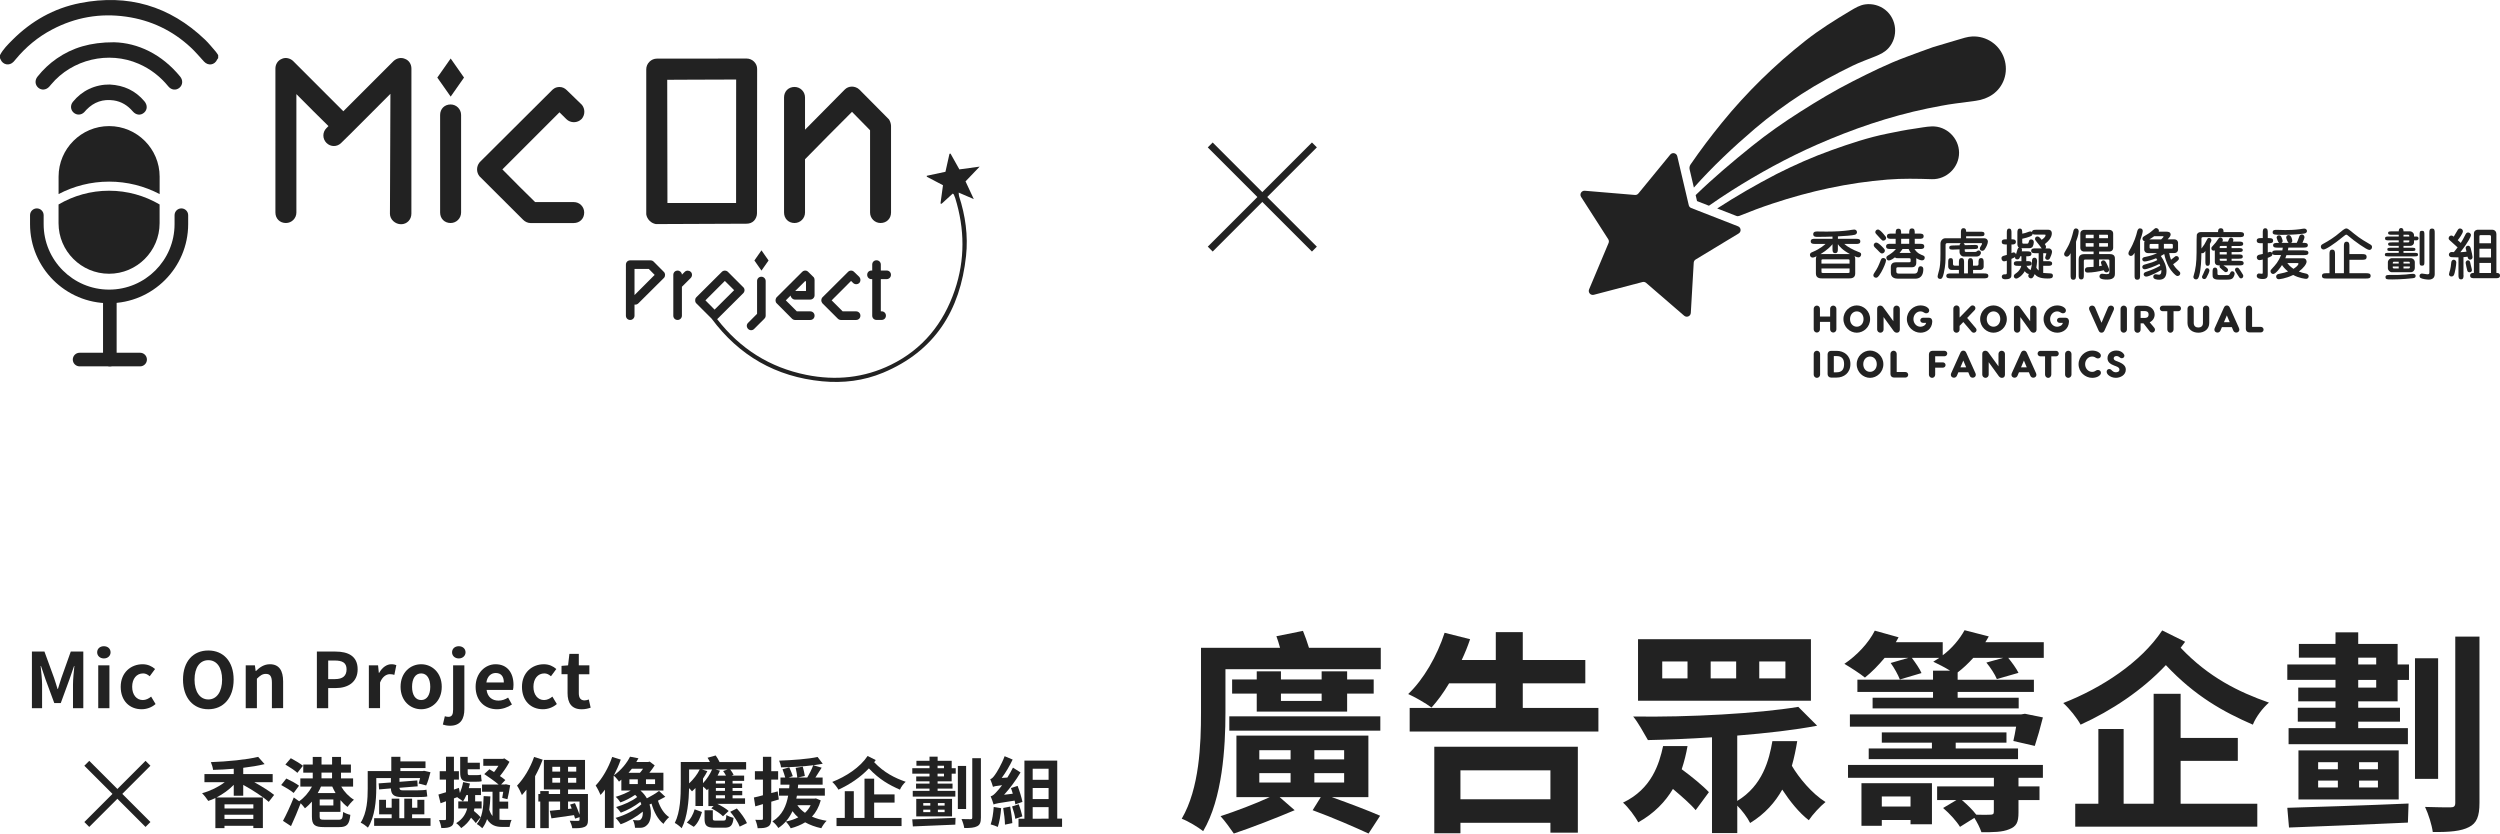 <?xml version="1.0" encoding="utf-8"?>
<!-- Generator: Adobe Illustrator 26.0.2, SVG Export Plug-In . SVG Version: 6.00 Build 0)  -->
<svg version="1.1" xmlns="http://www.w3.org/2000/svg" xmlns:xlink="http://www.w3.org/1999/xlink" x="0px" y="0px"
	 viewBox="0 0 719.92 240.03" style="enable-background:new 0 0 719.92 240.03;" xml:space="preserve">
<style type="text/css">
	.st0{fill:#FFFFFF;}
	.st1{fill:none;stroke:#FFFFFF;stroke-miterlimit:10;}
	.st2{fill:#222222;}
	.st3{fill:#6275B0;}
	.st4{fill:none;stroke:#5A79BA;stroke-miterlimit:10;}
	.st5{fill:#FFFBB9;}
	.st6{fill:#F7D4D9;}
	.st7{fill:#C1E7FF;}
	.st8{fill:#5A79BA;}
	.st9{fill:#EFA5AF;}
	.st10{fill:#FFFFFF;stroke:#5A79BA;stroke-width:2;stroke-miterlimit:10;}
	.st11{fill:none;stroke:#C3E5FF;stroke-width:2;stroke-linecap:round;stroke-linejoin:round;stroke-miterlimit:10;}
	.st12{fill:none;stroke:#EFA5AF;stroke-width:1.5;stroke-linecap:round;stroke-linejoin:round;stroke-miterlimit:10;}
	.st13{fill:none;stroke:#C3E5FF;stroke-width:1.5;stroke-linecap:round;stroke-linejoin:round;stroke-miterlimit:10;}
	.st14{fill:none;stroke:#5A79BA;stroke-width:2;stroke-linecap:round;stroke-linejoin:round;stroke-miterlimit:10;}
	.st15{fill:none;stroke:#EFA5AF;stroke-width:1.5;stroke-linejoin:round;stroke-miterlimit:10;}
	.st16{fill:none;stroke:#C3E5FF;stroke-width:1.5;stroke-miterlimit:10;}
	.st17{fill:#C3E5FF;}
	.st18{fill:#FFFFFF;stroke:#5A79BA;stroke-miterlimit:10;}
	.st19{fill:#FFFFFF;stroke:#EFA5AF;stroke-miterlimit:10;}
	.st20{fill:url(#SVGID_1_);}
	.st21{fill:url(#SVGID_00000072961340240628919030000000600870205570295210_);}
	.st22{fill:url(#SVGID_00000178185022626638864160000007224032651184755865_);}
	.st23{fill:url(#SVGID_00000171697295083210192040000008163436715801315235_);}
	.st24{fill:url(#SVGID_00000138571428302088118740000018063566908065131951_);}
	.st25{fill:url(#SVGID_00000081624180120464091490000005677793578011879808_);}
	.st26{fill:url(#SVGID_00000047763192063364511680000006034627026935804298_);}
	.st27{fill:url(#SVGID_00000087410876913999729090000017478498976109117336_);}
	.st28{fill:url(#SVGID_00000178179814902840943340000002869778759872509072_);}
	.st29{fill:url(#SVGID_00000147936119699401169160000006283071609789130389_);}
	.st30{fill:url(#SVGID_00000048477185567518879390000015688332692531864465_);}
	.st31{fill:url(#SVGID_00000115514100343876400560000015507253404967042741_);}
	.st32{fill:url(#SVGID_00000173880703984580807650000008931281705383655065_);}
	.st33{fill:url(#SVGID_00000129893832510076400060000018074854194002129339_);}
	.st34{fill:url(#SVGID_00000017507737842836757830000007418708845861472662_);}
	.st35{fill:url(#SVGID_00000017506813017334205420000008496790580712529046_);}
	.st36{fill:url(#SVGID_00000132787783322529328620000004184262732859285632_);}
	.st37{fill:url(#SVGID_00000178899543085868847810000013187048898795861900_);}
	.st38{fill:url(#SVGID_00000158016997226027598720000009854450550587804553_);}
	.st39{fill:url(#SVGID_00000172433184719655881080000013079820892255264400_);}
	.st40{fill:url(#SVGID_00000091715320438725250240000014473020066208408490_);}
	.st41{fill:url(#SVGID_00000173153904526499270390000005038761647884831386_);}
	.st42{fill:#255C84;}
	.st43{fill:#FFCB4A;stroke:#FFCB4A;stroke-miterlimit:10;}
	.st44{fill:none;stroke:#222222;stroke-width:2;stroke-miterlimit:10;}
	.st45{fill:none;stroke:#FFFFFF;stroke-width:2;stroke-miterlimit:10;}
</style>
<g id="BG">
</g>
<g id="GR">
	<g>
		<g>
			<g>
				
					<rect x="362.55" y="35.49" transform="matrix(0.707 -0.707 0.707 0.707 66.387 273.679)" class="st2" width="2" height="42.43"/>
			</g>
			<g>
				
					<rect x="342.34" y="55.7" transform="matrix(0.707 -0.707 0.707 0.707 66.387 273.679)" class="st2" width="42.43" height="2"/>
			</g>
		</g>
		<g>
			<g>
				<g>
					<path class="st2" d="M397.62,186.54v6.17h-44.73v12.52c0,9.99-0.86,24.74-6.42,34.12c-1.36-1.11-4.44-2.96-6.17-3.58
						c5.12-8.76,5.55-21.47,5.55-30.54v-18.69h22.76c-0.31-1.17-0.68-2.34-1.05-3.33l7.65-1.54c0.62,1.48,1.23,3.27,1.73,4.87
						H397.62z M383.49,229.54c5.18,1.85,10.55,3.89,13.94,5.37l-3.33,5.12c-3.89-1.79-10.24-4.57-16.1-6.72l2.34-3.76H368.5
						l4.32,3.76c-5.37,2.28-12.52,5.06-17.52,6.72c-0.93-1.36-2.53-3.58-3.82-5c4.2-1.36,10.06-3.58,14.19-5.49h-9.62v-17.71h38
						v17.71H383.49z M354,206.28h43.49v4.13H354V206.28z M368.87,193.33v2.34h11.72v-2.34h7.34v2.34h7.65v4.07h-7.65v5.18H361.9
						v-5.18h-7.09v-4.07h7.09v-2.34H368.87z M362.64,218.68h9.01v-2.65h-9.01V218.68z M362.64,225.34h9.01v-2.71h-9.01V225.34z
						 M368.87,199.74v2.1h11.72v-2.1H368.87z M387.07,216.03h-8.58v2.65h8.58V216.03z M387.07,222.63h-8.58v2.71h8.58V222.63z"/>
				</g>
				<g>
					<path class="st2" d="M460.29,203.87v6.79h-54.35v-6.79h24.8v-7.09h-13.45c-1.6,2.71-3.33,5.06-5.06,6.97
						c-1.54-1.17-4.87-3.08-6.72-3.89c4.44-4.2,8.33-10.98,10.49-17.64l7.34,1.85c-0.68,2.04-1.48,4.01-2.41,5.98h9.81v-8.02h7.77
						v8.02h18.01v6.72h-18.01v7.09H460.29z M413.04,215.04h41.33v24.74h-7.9v-2.84h-25.91v3.02h-7.53V215.04z M420.56,221.83v8.33
						h25.91v-8.33H420.56z"/>
				</g>
				<g>
					<path class="st2" d="M485.95,214.86c-0.37,2.16-0.92,4.38-1.67,6.66c2.78,2.04,6.11,4.75,7.83,6.6l-3.82,5.18
						c-1.42-1.73-4.07-4.01-6.54-6.11c-2.16,3.64-5.37,7.03-9.99,9.62c-0.86-1.67-2.9-4.38-4.38-5.68
						c8.27-3.95,10.43-11.17,11.54-16.29H485.95z M517.54,213.44c-0.37,2.28-0.86,4.69-1.54,7.09c2.04,3.45,5.74,7.96,9.69,10.43
						c-1.48,1.17-3.76,3.64-4.81,5.24c-2.84-2.16-5.55-5.61-7.65-8.82c-2.04,3.64-4.94,6.97-9.25,9.62c-0.74-1.54-2.28-3.58-3.7-5
						v7.9h-7.28v-27.58c-6.48,0.43-12.83,0.68-18.45,0.8c-1.05-1.79-2.9-5.24-4.26-6.79c16.04,0.25,36.09-0.86,47.56-2.78l5.43,5.43
						c-6.42,1.23-14.56,2.16-23.01,2.84v18.82c7.34-4.44,9.19-11.84,10.12-17.21H517.54z M521.49,201.78H471.7v-17.71h49.79V201.78z
						 M485.95,190.49h-7.28v4.87h7.28V190.49z M499.96,190.49h-7.34v4.87h7.34V190.49z M514.14,190.49h-7.53v4.87h7.53V190.49z"/>
				</g>
				<g>
					<path class="st2" d="M588.54,184.94v4.5H578.3c1.11,1.36,2.41,3.15,2.96,4.32l-6.23,1.79c-0.55-1.36-1.85-3.33-3.02-4.75
						l4.87-1.36h-8.64c-1.42,1.6-3.02,3.08-4.5,4.2v2.1h21.96v3.52h-21.96v1.67h17.58V204h-42.07v-3.08h17.4v-1.67h-21.78v-3.52
						h21.78v-2.59h4.94c-1.48-0.92-3.52-1.97-4.87-2.59c0.62-0.37,1.17-0.74,1.73-1.11h-7.9c1.05,1.42,2.28,3.15,2.78,4.38
						l-6.23,1.85c-0.49-1.29-1.6-3.33-2.65-4.75l5.12-1.48h-6.85c-1.85,2.22-3.82,4.2-5.68,5.68c-1.42-1.17-4.32-3.02-5.92-3.95
						c3.58-2.41,6.97-5.98,8.76-9.56l6.85,1.91c-0.25,0.49-0.49,0.92-0.8,1.42h13.51v3.76c2.65-1.97,4.87-4.63,6.29-7.22l6.97,1.79
						c-0.31,0.55-0.62,1.11-0.99,1.67H588.54z M532.15,220.28h56.14v3.7h-7.03v2.47h6.05v3.95h-6.05v3.58c0,2.9-0.62,4.01-2.65,4.81
						c-2.04,0.86-4.63,0.86-8.02,0.86c-0.43-1.3-1.23-2.84-2.04-4.13l-4.13,2.59c-0.93-1.54-2.96-3.83-4.87-5.43l3.83-2.28h-5.55
						v-3.95h16.35v-2.47h-42.01V220.28z M583.11,205.54l5.18,1.05c-0.68,2.78-1.6,5.98-2.34,8.21l-6.17-1.42
						c0.25-1.11,0.55-2.59,0.8-4.13h-47.87v-3.52H582L583.11,205.54z M536.04,225.53h20.3v11.84h-6.17v-1.23h-8.27v1.67h-5.86
						V225.53z M556.33,215.53v-1.67H541.9v-2.96h35.9v2.96h-14.62v1.67h17.95v3.08h-43v-3.08H556.33z M541.9,229.35v2.9h8.27v-2.9
						H541.9z M574.16,230.4h-9.19c1.54,1.3,3.15,2.9,4.13,4.2c1.79,0.06,3.52,0.06,4.07,0c0.74,0,0.99-0.19,0.99-0.86V230.4z"/>
				</g>
				<g>
					<path class="st2" d="M629.25,184.81c-0.43,0.56-0.86,1.17-1.29,1.73c8.08,8.51,16.66,12.71,25.42,15.79
						c-1.79,1.54-3.76,4.13-4.63,6.35c-8.51-3.7-16.66-8.21-25.05-17.15c-6.85,7.28-15.61,13.08-24.55,17.15
						c-1.05-1.91-3.15-4.57-5-6.23c11.04-4.32,22.33-11.66,28.5-20.91L629.25,184.81z M627.95,231.45h22.08v6.6H597.6v-6.6h6.66
						v-21.53h7.28v21.53h8.64V199.8h7.77v12.71h16.47v6.6h-16.47V231.45z"/>
				</g>
				<g>
					<path class="st2" d="M690.44,191.35h3.27v4.44h-3.27v6.17h-11.35v1.85h12.03v4.01h-12.03v1.85h14.31v4.63h-34.36v-4.63h13.51
						v-1.85h-10.86v-4.01h10.86v-1.85h-10.73v-3.95h10.73v-2.22h-13.88v-4.44h13.88v-1.97H662v-3.95h10.55v-3.33h6.54v3.33h11.35
						V191.35z M658.67,232.62c8.76-0.25,22.27-0.68,34.92-1.23l-0.19,5.49c-12.34,0.56-25.48,1.11-34.24,1.42L658.67,232.62z
						 M690.75,216.09v14.13h-28.87v-14.13H690.75z M667.55,221.52h5.68v-2.04h-5.68V221.52z M667.55,226.76h5.68v-1.97h-5.68V226.76
						z M679.09,191.35h5.18v-1.97h-5.18V191.35z M684.27,195.79h-5.18v2.22h5.18V195.79z M684.77,219.48h-5.43v2.04h5.43V219.48z
						 M684.77,224.79h-5.43v1.97h5.43V224.79z M702.1,224.29h-6.66v-34.73h6.66V224.29z M714.01,183.33v47.87
						c0,3.89-0.8,5.86-3.02,6.97c-2.22,1.17-5.55,1.48-10.43,1.42c-0.25-1.97-1.23-5.12-2.22-7.22c3.27,0.12,6.29,0.12,7.34,0.12
						c0.99,0,1.36-0.31,1.36-1.3v-47.87H714.01z"/>
				</g>
			</g>
			<g>
				<g>
					<g>
						
							<rect x="32.83" y="216.17" transform="matrix(0.707 -0.707 0.707 0.707 -151.758 90.888)" class="st2" width="2" height="24.92"/>
					</g>
					<g>
						
							<rect x="21.37" y="227.63" transform="matrix(0.707 -0.707 0.707 0.707 -151.758 90.888)" class="st2" width="24.92" height="2"/>
					</g>
				</g>
				<g>
					<g>
						<path class="st2" d="M9.19,187.63h3.61l2.78,7.62c0.35,1.01,0.66,2.09,0.99,3.15h0.11c0.35-1.06,0.64-2.14,0.99-3.15
							l2.71-7.62h3.61v16.31h-2.97v-6.81c0-1.54,0.24-3.81,0.4-5.35h-0.09l-1.32,3.83l-2.51,6.85h-1.87l-2.53-6.85l-1.3-3.83H11.7
							c0.15,1.54,0.42,3.81,0.42,5.35v6.81H9.19V187.63z"/>
					</g>
					<g>
						<path class="st2" d="M27.98,187.85c0-1.06,0.82-1.76,1.94-1.76c1.1,0,1.92,0.71,1.92,1.76c0,1.01-0.82,1.76-1.92,1.76
							C28.8,189.61,27.98,188.86,27.98,187.85z M28.29,191.59h3.22v12.34h-3.22V191.59z"/>
					</g>
					<g>
						<path class="st2" d="M34.76,197.78c0-4.12,2.95-6.5,6.3-6.5c1.52,0,2.69,0.59,3.59,1.37l-1.54,2.09
							c-0.62-0.53-1.19-0.82-1.9-0.82c-1.87,0-3.15,1.52-3.15,3.86c0,2.31,1.28,3.81,3.06,3.81c0.88,0,1.72-0.42,2.4-0.99l1.28,2.14
							c-1.17,1.04-2.67,1.5-4.03,1.5C37.36,204.24,34.76,201.86,34.76,197.78z"/>
					</g>
					<g>
						<path class="st2" d="M52.7,195.71c0-5.31,2.97-8.39,7.29-8.39c4.32,0,7.29,3.11,7.29,8.39s-2.97,8.53-7.29,8.53
							C55.67,204.24,52.7,201,52.7,195.71z M63.96,195.71c0-3.5-1.54-5.6-3.97-5.6s-3.97,2.09-3.97,5.6c0,3.48,1.54,5.71,3.97,5.71
							S63.96,199.19,63.96,195.71z"/>
					</g>
					<g>
						<path class="st2" d="M70.76,191.59h2.64l0.22,1.63h0.09c1.08-1.06,2.34-1.94,4.01-1.94c2.67,0,3.81,1.85,3.81,4.96v7.69H78.3
							v-7.29c0-1.9-0.53-2.58-1.74-2.58c-1.01,0-1.65,0.48-2.58,1.39v8.48h-3.22V191.59z"/>
					</g>
					<g>
						<path class="st2" d="M91.25,187.63h5.35c3.61,0,6.39,1.26,6.39,5.11c0,3.72-2.8,5.4-6.3,5.4h-2.18v5.79h-3.26V187.63z
							 M96.47,195.56c2.25,0,3.33-0.95,3.33-2.82c0-1.89-1.19-2.53-3.44-2.53h-1.85v5.35H96.47z"/>
					</g>
					<g>
						<path class="st2" d="M106.23,191.59h2.64l0.22,2.18h0.09c0.9-1.61,2.23-2.49,3.5-2.49c0.68,0,1.08,0.11,1.45,0.26l-0.57,2.8
							c-0.42-0.13-0.77-0.2-1.28-0.2c-0.97,0-2.14,0.64-2.84,2.42v7.36h-3.22V191.59z"/>
					</g>
					<g>
						<path class="st2" d="M115.35,197.78c0-4.12,2.84-6.5,5.93-6.5c3.08,0,5.93,2.38,5.93,6.5c0,4.08-2.84,6.46-5.93,6.46
							C118.19,204.24,115.35,201.86,115.35,197.78z M123.9,197.78c0-2.34-0.95-3.86-2.62-3.86c-1.67,0-2.62,1.52-2.62,3.86
							c0,2.31,0.95,3.81,2.62,3.81C122.95,201.6,123.9,200.1,123.9,197.78z"/>
					</g>
					<g>
						<path class="st2" d="M127.53,208.65l0.57-2.4c0.33,0.11,0.66,0.18,1.01,0.18c1.06,0,1.37-0.71,1.37-2.09v-12.74h3.24v12.65
							c0,2.64-1.01,4.74-4.12,4.74C128.66,208.98,128.02,208.82,127.53,208.65z M130.18,187.85c0-1.06,0.82-1.76,1.94-1.76
							c1.1,0,1.94,0.71,1.94,1.76c0,1.01-0.84,1.76-1.94,1.76C130.99,189.61,130.18,188.86,130.18,187.85z"/>
					</g>
					<g>
						<path class="st2" d="M136.96,197.78c0-4.01,2.8-6.5,5.75-6.5c3.39,0,5.16,2.49,5.16,5.91c0,0.59-0.07,1.19-0.15,1.48h-7.6
							c0.26,2.03,1.59,3.08,3.42,3.08c1.01,0,1.9-0.31,2.78-0.86l1.1,1.98c-1.21,0.84-2.78,1.37-4.32,1.37
							C139.65,204.24,136.96,201.84,136.96,197.78z M145.09,196.53c0-1.67-0.75-2.73-2.34-2.73c-1.3,0-2.45,0.93-2.69,2.73H145.09z"
							/>
					</g>
					<g>
						<path class="st2" d="M150.31,197.78c0-4.12,2.95-6.5,6.3-6.5c1.52,0,2.69,0.59,3.59,1.37l-1.54,2.09
							c-0.62-0.53-1.19-0.82-1.9-0.82c-1.87,0-3.15,1.52-3.15,3.86c0,2.31,1.28,3.81,3.06,3.81c0.88,0,1.72-0.42,2.4-0.99l1.28,2.14
							c-1.17,1.04-2.67,1.5-4.03,1.5C152.91,204.24,150.31,201.86,150.31,197.78z"/>
					</g>
					<g>
						<path class="st2" d="M163.44,199.61v-5.46h-1.74v-2.4l1.89-0.15l0.38-3.31h2.71v3.31h3.04v2.56h-3.04v5.46
							c0,1.41,0.57,2.07,1.67,2.07c0.4,0,0.88-0.13,1.21-0.26l0.53,2.36c-0.66,0.22-1.52,0.46-2.6,0.46
							C164.57,204.24,163.44,202.39,163.44,199.61z"/>
					</g>
				</g>
				<g>
					<g>
						<path class="st2" d="M67.31,229.14v-3.13c-1.39,1.43-3.13,2.69-4.98,3.64h13.37v8.81h-2.75v-0.66h-8.31v0.68h-2.62v-8.68
							c-0.68,0.33-1.34,0.62-2.05,0.84c-0.4-0.62-1.21-1.67-1.78-2.22c2.36-0.64,4.74-1.81,6.52-3.17h-5.84v-2.34h8.44v-1.54
							c-2.01,0.18-4.01,0.29-5.95,0.33c-0.07-0.64-0.37-1.63-0.64-2.23c4.83-0.18,10.31-0.71,13.62-1.52l1.85,2.09
							c-1.83,0.46-3.94,0.79-6.15,1.06v1.81h8.48v2.34h-5.29c2.18,1.21,4.41,2.6,5.71,3.66l-1.56,2c-1.56-1.41-4.65-3.42-7.34-4.89
							v3.13H67.31z M64.65,231.63v1.19h8.31v-1.19H64.65z M72.95,235.82v-1.21h-8.31v1.21H72.95z"/>
					</g>
					<g>
						<path class="st2" d="M84.56,228.35c-0.77-0.68-2.4-1.65-3.59-2.29l1.48-1.87c1.17,0.55,2.82,1.41,3.66,2.07L84.56,228.35z
							 M92.05,233.79v1.32c0,0.84,0.2,0.95,1.48,0.95h3.97c1.01,0,1.19-0.31,1.32-2.25c0.51,0.35,1.45,0.71,2.07,0.84
							c-0.29,2.75-0.97,3.53-3.19,3.53h-4.38c-2.71,0-3.5-0.64-3.5-3.04v-4.3c-0.64,0.73-1.3,1.39-2.01,1.92
							c-0.29-0.42-0.79-1.01-1.23-1.45c-0.84,2.18-1.83,4.56-2.78,6.59l-2.31-1.52c0.9-1.63,2.14-4.3,3.11-6.74l1.54,1.1
							c1.41-0.95,2.82-2.58,3.7-4.23h-3.35v-2.36h3.57v-1.65h-2.73v-2.33h2.73v-2.2h2.53v2.2h3.04v-2.2h2.58v2.2h2.84v2.33H98.2
							v1.65h3.48v2.36h-3.42c0.88,1.52,2.25,2.95,3.66,3.79c-0.59,0.49-1.43,1.43-1.83,2.07c-0.73-0.51-1.41-1.19-2.05-1.96v3.39
							H92.05z M85.64,222.55c-0.75-0.68-2.29-1.7-3.46-2.38l1.56-1.83c1.1,0.59,2.73,1.54,3.5,2.18L85.64,222.55z M92.43,226.5
							c-0.26,0.64-0.57,1.26-0.93,1.87h5.13c-0.35-0.62-0.68-1.23-0.95-1.87H92.43z M96,230.22h-3.94v1.72H96V230.22z M92.58,224.14
							h3.04v-1.65h-3.04V224.14z"/>
					</g>
					<g>
						<path class="st2" d="M108.35,227.11c0,3.26-0.37,8.13-2.4,11.22c-0.44-0.42-1.5-1.19-2.09-1.43c1.85-2.84,2.03-6.92,2.03-9.8
							v-5.05h6.79v-4.12h2.62v1.32h7.23v1.92h-7.23v0.88h6.39l0.42-0.09l1.85,0.42c-0.33,1.34-0.79,2.87-1.23,3.81l-2.18-0.57
							c0.15-0.44,0.29-0.99,0.42-1.56h-5.93v1.08l5.13-0.4l0.11,1.7l-5.24,0.42c0.02,0.51,0.18,0.73,0.9,0.73h4.25
							c0.77,0,2.09-0.04,2.62-0.18c0.09,0.68,0.15,1.41,0.24,1.94c-0.53,0.15-1.7,0.18-2.67,0.18h-4.65c-2.36,0-3.08-0.73-3.17-2.49
							l-3.39,0.29l-0.13-1.74l3.53-0.26v-1.26h-4.21V227.11z M123.98,235.62v2.2h-16.24v-2.2h5.05v-1.12h-3.61v-4.19h1.98v2.29h1.63
							V230h2.2v5.62h1.43V230h2.25v2.6h1.52v-2.29h2.01v4.19h-3.53v1.12H123.98z"/>
					</g>
					<g>
						<path class="st2" d="M137.02,237.03c-0.31-0.42-0.84-1.01-1.37-1.56c-0.62,1.08-1.52,2.09-2.84,3
							c-0.31-0.46-0.97-1.1-1.45-1.43c1.98-1.21,2.82-2.8,3.17-4.23h-2.56v-2.03h2.8v-0.29v-1.54h-0.46
							c-0.29,0.68-0.62,1.3-0.97,1.83c-0.37-0.31-1.17-0.88-1.63-1.15l0.09-0.13l-1.08,0.42v5.86c0,1.17-0.18,1.79-0.81,2.18
							c-0.62,0.4-1.52,0.49-2.82,0.49c-0.07-0.62-0.35-1.63-0.64-2.31c0.73,0.02,1.41,0.02,1.65,0.02c0.24,0,0.33-0.09,0.33-0.38
							v-5.04l-1.56,0.57l-0.62-2.51c0.64-0.18,1.37-0.4,2.18-0.66v-3.64h-1.81v-2.42h1.81v-4.17h2.29v4.17h1.43v2.42h-1.43v2.87
							l1.43-0.49l0.29,1.5c0.4-0.97,0.73-2.07,0.93-3.17l1.96,0.42c-0.09,0.44-0.2,0.88-0.33,1.32h3.5v2h-1.67v1.59v0.24h1.87v2.03
							h-2.09c-0.04,0.22-0.09,0.46-0.15,0.71c0.71,0.57,1.54,1.34,1.92,1.83L137.02,237.03z M135.08,225.11
							c-2.09,0-2.56-0.77-2.56-2.75v-4.41h2.16v1.7h3.5v1.87h-3.5v0.84c0,0.64,0.07,0.86,0.48,0.86h1.98c0.4,0,1.04-0.04,1.39-0.13
							c0.02,0.55,0.09,1.37,0.18,1.87c-0.35,0.13-0.97,0.15-1.54,0.15H135.08z M147.33,236.1c-0.26,0.48-0.53,1.45-0.6,2.03h-2.07
							c-1.83,0-3.33-0.44-4.41-2.25c-0.31,1.01-0.77,1.85-1.37,2.62c-0.31-0.33-1.12-0.97-1.59-1.21c1.59-1.78,1.92-4.6,1.98-8.04
							l1.94,0.09c-0.04,1.39-0.15,2.64-0.33,3.83c0.26,0.77,0.57,1.37,0.95,1.81v-6.98h-3.02v-2.09h4.76c-1.04-0.9-2.8-2.12-4.12-3
							l1.48-1.39c0.42,0.24,0.88,0.53,1.34,0.81c0.44-0.53,0.86-1.17,1.26-1.81h-4.36v-2h5.69l0.37-0.13l1.48,0.99
							c-0.73,1.39-1.76,2.89-2.75,4.1c0.62,0.42,1.17,0.81,1.56,1.15l-1.23,1.28h1.08l0.31-0.07l1.23,0.29
							c-0.22,1.39-0.53,3-0.79,4.01l-1.5-0.37c0.09-0.46,0.18-1.1,0.29-1.76h-1.08v2.82h2.51v2.05h-2.51v3.17
							c0.31,0.04,0.66,0.07,0.99,0.07H147.33z"/>
					</g>
					<g>
						<path class="st2" d="M156.27,218.76c-0.59,1.59-1.34,3.22-2.18,4.76v14.94h-2.49V227.4c-0.44,0.55-0.88,1.08-1.3,1.56
							c-0.24-0.66-0.97-2.09-1.41-2.73c1.94-1.98,3.83-5.11,4.91-8.26L156.27,218.76z M169.32,236.06c0,1.15-0.22,1.74-1.04,2.09
							c-0.79,0.33-1.92,0.38-3.48,0.35c-0.09-0.64-0.42-1.54-0.73-2.16c0.99,0.07,2.09,0.04,2.38,0.04c0.33,0,0.44-0.09,0.44-0.35
							v-0.73l-1.28,0.44c-0.07-0.29-0.18-0.64-0.31-1.01c-2.31,0.35-4.67,0.68-6.5,0.93l-0.48-2.18c0.84-0.07,1.87-0.18,2.97-0.29
							v-2.38h-3.26v7.67h-2.45v-7.67h-0.55v-2.16h0.55v-0.84h2.45v0.84h3.26v-1.3h-4.67v-8.51h11.85v8.51h-4.89v1.3h5.73V236.06z
							 M159.05,222.2h2.25v-1.39h-2.25V222.2z M161.3,225.39v-1.39h-2.25v1.39H161.3z M165.94,220.81h-2.36v1.39h2.36V220.81z
							 M165.94,224.01h-2.36v1.39h2.36V224.01z M165.57,231.28c0.46,1.04,0.99,2.33,1.32,3.3v-3.77h-3.31v2.14l1.06-0.11
							c-0.15-0.42-0.31-0.82-0.46-1.15L165.57,231.28z"/>
					</g>
					<g>
						<path class="st2" d="M191.59,229.45c-0.68,0.38-1.41,0.77-2.12,1.12c0.62,1.96,1.74,3.79,3.22,4.74
							c-0.53,0.44-1.28,1.32-1.63,1.94c-1.61-1.26-2.75-3.42-3.44-5.84l-0.57,0.24c0.73,2.4,0.37,4.83-0.57,5.77
							c-0.64,0.73-1.3,0.97-2.23,0.97c-0.42,0.02-0.9,0-1.39-0.02c-0.04-0.62-0.22-1.59-0.62-2.23c0.59,0.07,1.08,0.09,1.48,0.09
							c0.42,0,0.73-0.07,0.97-0.48c0.29-0.33,0.46-1.08,0.42-2.03c-1.83,1.52-4.23,2.89-6.37,3.64c-0.35-0.53-0.99-1.39-1.48-1.83
							c2.71-0.75,5.79-2.33,7.43-3.92c-0.09-0.24-0.18-0.46-0.29-0.71c-1.61,1.28-3.81,2.47-5.62,3.13
							c-0.33-0.51-0.93-1.23-1.37-1.63c2.07-0.57,4.65-1.72,6.08-2.89c-0.2-0.22-0.4-0.42-0.59-0.62c-1.34,0.9-2.89,1.72-4.23,2.18
							c-0.29-0.46-0.9-1.23-1.37-1.61c1.39-0.4,3-1.06,4.32-1.81h-2.69v-3.13c-0.22,0.2-0.46,0.4-0.68,0.57
							c-0.33-0.53-1.01-1.34-1.52-1.72l-0.02,0.04v15.01h-2.51v-11.02c-0.42,0.55-0.84,1.08-1.26,1.52
							c-0.24-0.64-0.97-2.07-1.41-2.71c1.9-2,3.72-5.13,4.76-8.24l2.47,0.77c-0.53,1.52-1.21,3.06-1.98,4.54
							c2.2-1.59,3.79-3.64,4.65-5.38l2.42,0.46c-0.2,0.35-0.4,0.73-0.62,1.08h3.39l0.46-0.13l1.45,1.1
							c-0.44,0.71-0.99,1.43-1.54,2.12h4.05v5.11h-6.52l-0.07,0.04c0.77,0.66,1.37,1.41,1.83,2.22c1.23-0.64,2.6-1.45,3.5-2.14
							L191.59,229.45z M181.96,221.38c-0.31,0.4-0.64,0.79-0.97,1.17h3.28c0.33-0.35,0.62-0.75,0.9-1.17H181.96z M181.25,225.79
							h2.42v-1.37h-2.42V225.79z M188.64,224.42h-2.62v1.37h2.62V224.42z"/>
					</g>
					<g>
						<path class="st2" d="M203.99,227.11c-0.13,0.15-0.29,0.31-0.42,0.44c-0.24-0.29-0.68-0.71-1.12-1.04v5.6h-2.18v-5.18
							c-0.33,0.33-0.68,0.66-0.99,0.95c-0.18-0.22-0.51-0.57-0.84-0.93c-0.07,3.55-0.48,8.4-2.14,11.55
							c-0.42-0.46-1.45-1.26-1.98-1.52c1.61-3.17,1.72-7.82,1.72-11.08v-6.46h8.39c-0.2-0.44-0.44-0.88-0.68-1.23l2.34-0.66
							c0.42,0.55,0.81,1.26,1.12,1.9h7.65v2.14h-4.58c0.4,0.51,0.77,1.08,0.97,1.52l-0.57,0.24h3.61v1.52h-3.33v0.77h2.75v1.28
							h-2.75v0.84h2.78v1.26h-2.78v0.88h3.59v1.59h-8c1.17,0.55,2.53,1.37,3.28,2.05l-1.63,1.52c-0.68-0.71-2.16-1.7-3.37-2.29
							l0.66-0.64h-1.5V227.11z M197.78,236.85c1.08-0.9,1.85-2.38,2.25-3.79l2.12,0.77c-0.46,1.56-1.15,3.22-2.36,4.27
							L197.78,236.85z M198.44,225.59c1.21-1.12,2.36-2.56,3.06-4.01h-3.06V225.59z M203.7,222.07c-0.37,0.71-0.77,1.45-1.26,2.14
							v1.32c1.06-1.1,2-2.51,2.62-3.94h-2.91L203.7,222.07z M208.38,236.3c0.59,0,0.71-0.2,0.79-1.61c0.46,0.33,1.45,0.68,2.07,0.84
							c-0.24,2.25-0.88,2.82-2.62,2.82h-2.8c-2.38,0-2.93-0.64-2.93-2.62v-2.4h2.38v2.36c0,0.55,0.13,0.62,0.88,0.62H208.38z
							 M209.06,223.34c-0.22-0.44-0.53-0.9-0.82-1.3l1.28-0.46h-3.48l1.28,0.35c-0.2,0.49-0.44,0.93-0.68,1.41H209.06z
							 M208.77,224.86h-2.62v0.77h2.62V224.86z M208.77,226.91h-2.62v0.84h2.62V226.91z M208.77,229.01h-2.62v0.88h2.62V229.01z
							 M212.19,232.82c1.15,1.28,2.4,2.97,2.91,4.21l-2.09,1.01c-0.42-1.19-1.63-3-2.73-4.27L212.19,232.82z"/>
					</g>
					<g>
						<path class="st2" d="M224.28,230.22c-0.73,0.22-1.45,0.44-2.18,0.64v4.85c0,1.21-0.22,1.87-0.88,2.29
							c-0.66,0.42-1.61,0.51-3.04,0.49c-0.07-0.64-0.35-1.72-0.68-2.42c0.81,0.04,1.56,0.04,1.83,0.02c0.26,0,0.37-0.09,0.37-0.37
							v-4.17l-2.2,0.66l-0.4-2.56c0.75-0.15,1.63-0.37,2.6-0.64v-4.52h-2.31v-2.42h2.31v-4.14h2.4v4.14h1.98v2.42h-1.98v3.88
							l1.85-0.48L224.28,230.22z M236.35,230.48c-0.55,1.96-1.39,3.48-2.53,4.69c1.26,0.55,2.67,0.95,4.23,1.19
							c-0.55,0.51-1.21,1.48-1.54,2.14c-1.74-0.37-3.3-0.95-4.65-1.7c-1.21,0.75-2.64,1.32-4.16,1.72
							c-0.26-0.55-0.97-1.52-1.41-1.94c1.32-0.26,2.53-0.66,3.59-1.21c-0.64-0.51-1.19-1.12-1.67-1.78
							c-0.86,1.85-2.12,3.57-4.08,4.85c-0.35-0.62-1.1-1.46-1.7-1.9c2.91-1.78,4.03-4.6,4.54-7.42h-2.64V227h2.93
							c0.02-0.35,0.04-0.71,0.09-1.04h-2.6v-2.05h1.37c-0.18-0.68-0.51-1.65-0.79-2.38l1.96-0.55c0.35,0.82,0.82,1.87,1.01,2.53
							l-1.23,0.4h2.53c-0.07-0.73-0.26-1.87-0.48-2.78l2.05-0.35c0.24,0.86,0.51,1.98,0.6,2.67l-2.05,0.46h2.75
							c0.62-1.04,1.32-2.47,1.72-3.55c-2.93,0.38-6.32,0.57-9.28,0.62c-0.04-0.57-0.31-1.41-0.55-1.94
							c3.86-0.13,8.37-0.46,11.08-1.06l1.48,1.96c-0.84,0.15-1.74,0.29-2.73,0.42l2.42,0.71c-0.59,0.97-1.23,1.98-1.81,2.84h2.09
							v2.05h-7.05c-0.02,0.35-0.04,0.68-0.09,1.04h7.78v2.12h-8.04c-0.07,0.29-0.11,0.57-0.18,0.86h5.22l0.42-0.07L236.35,230.48z
							 M229.61,231.87c0.55,0.84,1.28,1.56,2.2,2.2c0.66-0.62,1.23-1.34,1.63-2.2H229.61z"/>
					</g>
					<g>
						<path class="st2" d="M252.19,218.87c-0.15,0.2-0.31,0.42-0.46,0.62c2.89,3.04,5.95,4.54,9.08,5.64
							c-0.64,0.55-1.34,1.48-1.65,2.27c-3.04-1.32-5.95-2.93-8.95-6.13c-2.45,2.6-5.57,4.67-8.77,6.13
							c-0.37-0.68-1.12-1.63-1.78-2.23c3.94-1.54,7.98-4.16,10.18-7.47L252.19,218.87z M251.73,235.53h7.89v2.36h-18.73v-2.36h2.38
							v-7.69h2.6v7.69h3.08v-11.3h2.78v4.54h5.88v2.36h-5.88V235.53z"/>
					</g>
					<g>
						<path class="st2" d="M274.05,221.21h1.17v1.59h-1.17v2.2h-4.05v0.66h4.3v1.43h-4.3v0.66h5.11v1.65h-12.27v-1.65h4.83v-0.66
							h-3.88v-1.43h3.88V225h-3.83v-1.41h3.83v-0.79h-4.96v-1.59h4.96v-0.71h-3.77v-1.41h3.77v-1.19h2.34v1.19h4.05V221.21z
							 M262.7,235.95c3.13-0.09,7.95-0.24,12.47-0.44l-0.07,1.96c-4.41,0.2-9.1,0.4-12.23,0.51L262.7,235.95z M274.16,230.04v5.05
							h-10.31v-5.05H274.16z M265.87,231.98h2.03v-0.73h-2.03V231.98z M265.87,233.86h2.03v-0.71h-2.03V233.86z M269.99,221.21h1.85
							v-0.71h-1.85V221.21z M271.84,222.79h-1.85v0.79h1.85V222.79z M272.02,231.25h-1.94v0.73h1.94V231.25z M272.02,233.15h-1.94
							v0.71h1.94V233.15z M278.21,232.97h-2.38v-12.41h2.38V232.97z M282.47,218.34v17.1c0,1.39-0.29,2.09-1.08,2.49
							c-0.79,0.42-1.98,0.53-3.72,0.51c-0.09-0.71-0.44-1.83-0.79-2.58c1.17,0.04,2.25,0.04,2.62,0.04c0.35,0,0.48-0.11,0.48-0.46
							v-17.1H282.47z"/>
					</g>
					<g>
						<path class="st2" d="M292.38,231.63c-0.02-0.33-0.11-0.68-0.2-1.08c-4.74,0.71-5.53,0.86-6.06,1.12
							c-0.13-0.46-0.53-1.7-0.84-2.36c0.59-0.13,1.1-0.6,1.81-1.41c0.29-0.31,0.84-0.93,1.48-1.79c-1.76,0.2-2.29,0.33-2.62,0.48
							c-0.13-0.48-0.51-1.59-0.79-2.22c0.46-0.11,0.84-0.53,1.32-1.19c0.48-0.62,1.96-3.06,2.82-5.42l2.31,0.97
							c-0.86,1.81-1.98,3.72-3.15,5.29l1.63-0.11c0.57-0.93,1.15-1.9,1.61-2.86l2.18,1.39c-1.32,2.25-3.02,4.54-4.74,6.43l2.51-0.31
							c-0.15-0.57-0.35-1.12-0.53-1.63l1.92-0.62c0.57,1.48,1.17,3.42,1.39,4.61L292.38,231.63z M288.3,232.73
							c-0.13,1.96-0.51,4.08-0.97,5.4c-0.46-0.24-1.5-0.6-2.05-0.73c0.48-1.28,0.75-3.26,0.88-5.02L288.3,232.73z M290.9,232.27
							c0.29,1.54,0.55,3.46,0.62,4.76l-2.12,0.44c-0.02-1.28-0.26-3.28-0.51-4.8L290.9,232.27z M293.35,231.61
							c0.44,1.1,0.84,2.51,1.06,3.48l-2.03,0.71c-0.11-0.97-0.55-2.45-0.93-3.57L293.35,231.61z M305.84,235.75v2.36H293.3v-2.34
							h1.7v-16.75h9.45v16.72H305.84z M297.38,221.38v3.17h4.58v-3.17H297.38z M301.96,226.91h-4.58v3.2h4.58V226.91z
							 M297.38,235.77l4.58-0.02v-3.33h-4.58V235.77z"/>
					</g>
				</g>
			</g>
		</g>
		<g>
			<g>
				<path class="st2" d="M116.62,16.95c-1.07-0.47-2.28-0.26-3.25,0.59l-14.5,14.5L84.43,17.59c-0.76-0.76-2.19-1.22-3.36-0.6
					c-1.07,0.44-1.76,1.52-1.76,2.75V61.2c0,1.75,1.27,3.02,3.02,3.02c1.66,0,3.02-1.35,3.02-3.02V27.1
					c2.97,3.01,6.89,6.92,9.24,9.21l-0.58,0.58c-0.58,0.58-0.89,1.33-0.89,2.13c0,0.79,0.32,1.55,0.89,2.13
					c1.19,1.19,3.05,1.2,4.23,0.02c0.04-0.04,2.78-2.73,2.78-2.73s8.53-8.55,11.41-11.42c-0.03,9.15-0.11,28.24-0.13,33.29
					l-0.01,1.24c0,1.66,1.54,3.02,3.2,3.02c1.72,0,2.98-1.34,2.98-3.06l0.01-41.76C118.48,18.46,117.75,17.36,116.62,16.95z"/>
			</g>
			<g>
				<path class="st2" d="M129.76,30.08c-1.75,0-3.02,1.27-3.02,3.02v28.1c0,1.75,1.27,3.02,3.02,3.02c1.66,0,3.02-1.35,3.02-3.02
					V33.1C132.78,31.43,131.42,30.08,129.76,30.08z"/>
			</g>
			<g>
				<path class="st2" d="M163.09,34.3c0.58,0.58,1.35,0.89,2.18,0.89c0.83,0,1.6-0.32,2.2-0.91l0.11-0.12
					c0.92-1.15,0.92-2.81,0-3.96l-4.36-4.23c-0.61-0.61-1.32-0.92-2.1-0.92c-1.24,0-1.92,0.69-2.15,0.92l-20.79,20.7l-0.11,0.13
					c-0.92,1.15-0.92,2.81,0,3.96l12.59,12.55c0.57,0.57,1.37,0.92,2.1,0.92h12.45c1.75,0,3.02-1.27,3.02-3.02
					c0-1.69-1.33-3.02-3.02-3.02h-11.11c-1.71-1.64-6.98-6.89-9.43-9.41l16.44-16.44C162.07,33.3,163.04,34.25,163.09,34.3z"/>
			</g>
			<g>
				<path class="st2" d="M189.18,16.88c-0.81,0-1.58,0.32-2.17,0.91c-0.59,0.59-0.91,1.36-0.91,2.17v41.57l0,0.15l0.05,0.28
					c0.1,0.41,0.31,1.02,0.92,1.63c0.58,0.58,1.19,0.79,1.6,0.89l0.22,0.05l26.09-0.11c0.86,0,1.58-0.28,2.14-0.84
					c0.53-0.53,0.87-1.38,0.87-2.17l0.04-41.54c0-0.83-0.3-1.53-0.91-2.14c-0.55-0.55-1.33-0.87-2.1-0.87L189.18,16.88z
					 M211.99,22.9c0,2.36-0.01,6.63-0.01,11.07l0,0.26c-0.01,6.76-0.03,20.73-0.01,24.22h-19.77c-0.03-3.29-0.03-16.83-0.04-23.24
					l0-0.06c0-5.17-0.01-9.69-0.02-12.17c1.92-0.01,4.97-0.03,8.03-0.04l3.71-0.01C206.97,22.92,210.06,22.9,211.99,22.9z"/>
			</g>
			<g>
				<path class="st2" d="M256.08,34.52L256,34.39l-8.51-8.58c-0.64-0.64-1.53-0.87-2.15-0.87c-0.82,0-1.53,0.29-2.11,0.88
					l-11.41,11.53v-9.29c0-1.66-1.35-3.02-3.02-3.02c-1.75,0-3.02,1.27-3.02,3.02V61.2c0,1.75,1.27,3.02,3.02,3.02
					c1.66,0,3.02-1.35,3.02-3.02V45.86c2.55-2.66,10.55-10.67,13.53-13.65c1.3,1.31,3.14,3.19,4.39,4.47l0.81,0.83V61.2
					c0,1.66,1.35,3.02,3.02,3.02c1.75,0,3.02-1.27,3.02-3.02V36.29C256.58,35.71,256.39,35.05,256.08,34.52z"/>
			</g>
			<g>
				<polygon class="st2" points="127.86,19.59 125.93,22.34 127.86,25.08 129.78,27.82 131.7,25.08 133.62,22.34 131.7,19.59 
					129.78,16.85 				"/>
			</g>
			<g>
				<g>
					<path class="st2" d="M188.22,75.33c-0.33-0.33-0.76-0.36-0.88-0.36h-5.86c-0.71,0-1.24,0.53-1.24,1.24V90.9
						c0,0.71,0.53,1.24,1.24,1.24c0.68,0,1.24-0.56,1.24-1.24v-3.19c0.39,0.07,0.8-0.06,1.09-0.34l7.38-7.34l0.05-0.05
						c0.4-0.5,0.37-1.28-0.07-1.68L188.22,75.33z M182.72,84.97v-7.52h4.11c0.2,0.21,0.51,0.52,0.91,0.92
						c0.26,0.26,0.54,0.54,0.78,0.79C187.22,80.46,184.08,83.6,182.72,84.97z"/>
				</g>
				<g>
					<path class="st2" d="M198.88,78.26c-0.47-0.44-1.25-0.43-1.71,0.03l-0.8,0.8c-0.03-0.65-0.58-1.17-1.24-1.17
						c-0.71,0-1.24,0.53-1.24,1.24V90.9c0,0.71,0.53,1.24,1.24,1.24c0.68,0,1.24-0.56,1.24-1.24v-8.32l2.54-2.54
						c0.26-0.26,0.39-0.63,0.36-1C199.25,78.72,199.1,78.43,198.88,78.26z"/>
				</g>
				<g>
					<path class="st2" d="M216.3,95.09c0.33,0,0.64-0.13,0.87-0.37l2.95-2.95c0.09-0.09,0.37-0.37,0.37-0.88v-9.96
						c0-0.68-0.56-1.24-1.24-1.24c-0.71,0-1.24,0.53-1.24,1.24v9.44c-0.66,0.65-2.26,2.27-2.59,2.6c-0.25,0.25-0.37,0.54-0.37,0.86
						c0,0.31,0.15,0.65,0.37,0.88C215.67,94.96,215.98,95.09,216.3,95.09z"/>
				</g>
				<g>
					<path class="st2" d="M228.06,91.76c0.23,0.23,0.56,0.38,0.86,0.38h4.41c0.71,0,1.24-0.53,1.24-1.24c0-0.69-0.54-1.24-1.24-1.24
						h-3.87c-0.62-0.6-2.29-2.27-3.17-3.17l1.39-1.39c0.04,0.62,0.61,1.17,1.24,1.17h4.41c0.68,0,1.24-0.56,1.24-1.24v-4.41
						c0-0.35-0.11-0.58-0.2-0.73l-1.62-1.6c-0.25-0.25-0.54-0.38-0.86-0.38c-0.51,0-0.79,0.28-0.88,0.37l-7.4,7.37l-0.08,0.12
						c-0.13,0.21-0.2,0.48-0.2,0.71c0,0.35,0.11,0.58,0.2,0.73L228.06,91.76z M231.9,80.9c0.07,0.07,0.14,0.14,0.2,0.2v2.7h-3.11
						L231.9,80.9z"/>
				</g>
				<g>
					<path class="st2" d="M241.26,91.76c0.23,0.23,0.56,0.38,0.86,0.38h4.41c0.71,0,1.24-0.53,1.24-1.24c0-0.69-0.54-1.24-1.24-1.24
						h-3.87c-0.62-0.6-2.29-2.27-3.17-3.17l5.59-5.59c0.24,0.24,0.46,0.45,0.55,0.54l0.04,0.04c0.47,0.47,1.29,0.49,1.79-0.01
						l0.05-0.05c0.37-0.47,0.37-1.15-0.03-1.65l-1.53-1.48c-0.25-0.25-0.54-0.37-0.86-0.37c-0.34,0-0.63,0.12-0.88,0.37l-7.38,7.34
						l-0.05,0.05c-0.37,0.47-0.37,1.15,0.03,1.64L241.26,91.76z"/>
				</g>
				<g>
					<path class="st2" d="M250.96,80.39h0.21v10.5c0,0.71,0.53,1.24,1.24,1.24h1.47c0.71,0,1.24-0.53,1.24-1.24
						c0-0.69-0.54-1.24-1.24-1.24h-0.23v-9.27h1.68c0.69,0,1.24-0.54,1.24-1.24c0-0.71-0.53-1.24-1.24-1.24h-1.68v-1.71
						c0-0.69-0.54-1.24-1.24-1.24c-0.71,0-1.24,0.53-1.24,1.24v1.71h-0.21c-0.71,0-1.24,0.53-1.24,1.24
						C249.72,79.85,250.26,80.39,250.96,80.39z"/>
				</g>
				<g>
					<polygon class="st2" points="219.28,77.92 220.3,76.47 221.32,75.01 220.3,73.55 219.28,72.09 218.26,73.55 217.24,75.01 
						218.26,76.47 					"/>
				</g>
				<g>
					<path class="st2" d="M278.04,52.23c1.31-1.37,2.58-2.69,4.07-4.25c-2.17,0.3-3.98,0.54-5.84,0.8
						c-0.87-1.56-1.71-3.05-2.55-4.55c-0.1,0.02-0.2,0.04-0.3,0.06c-0.38,1.72-0.77,3.44-1.16,5.18c-1.85,0.4-3.62,0.77-5.38,1.15
						c0,0.09,0,0.18,0.01,0.27c1.53,0.81,3.07,1.61,4.66,2.45c-0.25,1.8-0.48,3.53-0.72,5.25c0.1,0.04,0.19,0.07,0.29,0.11
						c1.09-0.99,2.17-1.98,3.25-2.96c0.16,0.15,0.27,0.21,0.31,0.29c0.14,0.33,0.28,0.66,0.39,1c2.74,8.86,2.87,17.74-0.13,26.55
						c-3.26,9.57-9.2,16.96-18.37,21.46c-7.75,3.8-15.94,4.61-24.37,2.91c-10.57-2.13-19.1-7.55-25.69-16.06l0.08-0.05l7.44-7.4
						c0.23-0.23,0.37-0.57,0.37-0.88c0-0.3-0.12-0.69-0.44-0.93l-4.35-4.35c-0.47-0.47-1.27-0.47-1.74,0l-7.36,7.33
						c-0.32,0.32-0.32,0.72-0.32,0.86c0,0.2,0,0.56,0.32,0.88l4.4,4.39c7.91,10.65,18.46,16.77,31.84,18.06
						c6.05,0.58,11.96-0.14,17.55-2.47c14.91-6.22,22.22-17.98,23.89-33.61c0.63-5.85-0.18-11.61-2-17.21
						c-0.09-0.26-0.07-0.56-0.12-1.05c1.46,0.63,2.75,1.18,4.35,1.87C279.52,55.43,278.79,53.86,278.04,52.23z M208.73,80.9
						c0.27,0.27,0.6,0.6,0.96,0.95c0.6,0.6,1.26,1.24,1.72,1.71c-1.47,1.47-4.38,4.37-5.63,5.6c-0.7-0.7-1.91-1.92-2.64-2.67
						L208.73,80.9z"/>
				</g>
			</g>
			<g>
				<g>
					<g>
						<path class="st2" d="M0,15.87c0.89-1.71,2.26-3.04,3.59-4.38c5.45-5.45,11.94-9.13,19.5-10.61
							C36.84-1.82,48.86,1.7,59.02,11.4c1.12,1.07,2.09,2.3,3.11,3.47c0.27,0.31,0.47,0.67,0.7,1c0,0.29,0,0.57,0,0.86
							c-0.09,0.12-0.21,0.24-0.27,0.37c-0.73,1.66-2.6,1.96-3.83,0.61c-1.26-1.37-2.45-2.8-3.81-4.06
							C49.66,8.76,43.44,5.81,36.33,4.8c-7.5-1.07-14.62,0.17-21.32,3.7c-4.1,2.15-7.59,5.06-10.54,8.63
							c-0.18,0.22-0.36,0.44-0.56,0.65c-1.21,1.29-3.12,0.92-3.77-0.72C0.09,16.95,0.05,16.84,0,16.73C0,16.44,0,16.15,0,15.87z"/>
					</g>
					<g>
						<path class="st2" d="M32.82,12.17c6.88,0.17,13.75,3.41,19.06,9.88c0.86,1.05,0.76,2.42-0.21,3.23
							c-0.97,0.81-2.32,0.68-3.2-0.4c-2.33-2.85-5.15-5.04-8.53-6.51c-8.67-3.78-19.16-1.31-25.23,5.97
							c-0.17,0.2-0.34,0.41-0.52,0.61c-0.9,0.99-2.22,1.12-3.17,0.31c-0.94-0.81-1.05-2.15-0.22-3.19c1.6-2.01,3.45-3.76,5.56-5.22
							C20.84,13.76,25.96,12.16,32.82,12.17z"/>
					</g>
					<g>
						<path class="st2" d="M31.62,24.34c4.12,0.22,7.38,1.79,9.94,4.8c0.93,1.09,0.92,2.42-0.04,3.28
							c-0.99,0.89-2.33,0.77-3.29-0.35c-1.47-1.71-3.26-2.83-5.5-3.16c-3.06-0.44-5.68,0.46-7.83,2.68
							c-0.23,0.23-0.43,0.5-0.66,0.73c-0.87,0.86-2.15,0.9-3.04,0.11c-0.9-0.79-1-2.12-0.22-3.09c1.28-1.58,2.82-2.83,4.66-3.71
							C27.58,24.71,29.65,24.31,31.62,24.34z"/>
					</g>
				</g>
				<g>
					<g>
						<g>
							<path class="st2" d="M45.97,55.89c0-2.15,0-4.1,0-5.03c0-8.02-6.53-14.55-14.55-14.55s-14.55,6.53-14.55,14.55
								c0,0.93,0,2.88,0,5.03c4.35-2.29,9.3-3.59,14.55-3.59C36.66,52.3,41.61,53.6,45.97,55.89z"/>
						</g>
						<g>
							<path class="st2" d="M16.86,58.88c0,2.3,0,4.41,0,5.4c0,8.02,6.53,14.55,14.55,14.55s14.55-6.53,14.55-14.55
								c0-0.98,0-3.1,0-5.4c-4.27-2.51-9.25-3.96-14.55-3.96S21.14,56.37,16.86,58.88z"/>
						</g>
					</g>
					<g>
						<path class="st2" d="M31.42,87.32c-12.55,0-22.77-10.21-22.77-22.77v-2.58c0-1.08,0.88-1.96,1.96-1.96s1.96,0.88,1.96,1.96
							v2.58c0,10.39,8.45,18.85,18.85,18.85s18.85-8.46,18.85-18.85v-2.58c0-1.08,0.88-1.96,1.96-1.96s1.96,0.88,1.96,1.96v2.58
							C54.18,77.1,43.97,87.32,31.42,87.32z"/>
					</g>
					<g>
						<path class="st2" d="M31.63,105.5c-1.08,0-1.96-0.88-1.96-1.96V86.11c0-1.08,0.88-1.96,1.96-1.96s1.96,0.88,1.96,1.96v17.43
							C33.59,104.62,32.72,105.5,31.63,105.5z"/>
					</g>
					<g>
						<path class="st2" d="M40.35,105.5H22.92c-1.08,0-1.96-0.88-1.96-1.96c0-1.08,0.88-1.96,1.96-1.96h17.43
							c1.08,0,1.96,0.88,1.96,1.96C42.31,104.62,41.43,105.5,40.35,105.5z"/>
					</g>
				</g>
			</g>
		</g>
		<g>
			<g>
				<g>
					<path class="st2" d="M527.92,88c0.49,0,0.9,0.42,0.9,0.91v5.94c0,0.5-0.41,0.91-0.9,0.91c-0.51,0-0.9-0.42-0.9-0.91v-2.16
						h-2.93v2.16c0,0.5-0.4,0.91-0.89,0.91c-0.51,0-0.91-0.42-0.91-0.91v-5.94c0-0.5,0.41-0.91,0.91-0.91c0.5,0,0.89,0.42,0.89,0.91
						v2.24h2.93v-2.24C527.02,88.41,527.41,88,527.92,88z"/>
				</g>
				<g>
					<path class="st2" d="M538.53,91.88c0,2.32-1.9,3.93-3.84,3.93c-1.94,0-3.84-1.61-3.84-3.93s1.9-3.93,3.84-3.93
						C536.63,87.95,538.53,89.56,538.53,91.88z M532.75,91.88c0,1.32,0.88,2.2,1.95,2.2c1.07,0,1.94-0.88,1.94-2.2
						s-0.85-2.21-1.94-2.21C533.63,89.67,532.75,90.56,532.75,91.88z"/>
				</g>
				<g>
					<path class="st2" d="M547.09,88.92v6c0,0.58-0.37,0.89-0.86,0.89c-0.4,0-0.71-0.22-0.94-0.53l-2.88-3.98v3.59
						c0,0.5-0.41,0.92-0.91,0.92c-0.52,0-0.94-0.43-0.94-0.92v-6.01c0-0.57,0.37-0.88,0.87-0.88c0.38,0,0.7,0.21,0.92,0.53
						l2.88,3.97v-3.58c0-0.5,0.41-0.92,0.91-0.92C546.68,88,547.09,88.42,547.09,88.92z"/>
				</g>
				<g>
					<path class="st2" d="M556.43,92.64c-0.09,2.13-1.76,3.17-3.39,3.17c-1.96,0-3.92-1.61-3.92-3.93s1.98-3.93,3.88-3.93
						c0.75,0,1.32,0.18,1.74,0.4c0.48,0.3,0.81,0.6,0.81,1.06c0,0.53-0.42,0.81-0.84,0.81c-0.34,0-0.57-0.17-0.68-0.23
						c-0.08-0.03-0.4-0.32-1-0.32c-1.11,0-2.02,0.99-2.02,2.21c0,1.22,0.89,2.21,2.02,2.21c0.62,0,1.5-0.35,1.63-1.12h-0.9
						c-0.41,0-0.78-0.3-0.78-0.73c0-0.44,0.37-0.74,0.78-0.74h1.68C556.13,91.51,556.46,91.98,556.43,92.64z"/>
				</g>
				<g>
					<path class="st2" d="M569.18,95.04c0,0.43-0.36,0.78-0.8,0.78c-0.22,0-0.44-0.11-0.58-0.26l-2.43-2.83l-1.07,1.11v1.08
						c0,0.5-0.41,0.9-0.9,0.9c-0.49,0-0.9-0.4-0.9-0.89v-6.08c0-0.49,0.41-0.9,0.9-0.9c0.5,0,0.9,0.41,0.9,0.9v2.59l3.1-3.18
						c0.14-0.17,0.38-0.31,0.65-0.31c0.44,0,0.81,0.35,0.81,0.8c0,0.2-0.1,0.4-0.19,0.51l-2.19,2.3l2.5,2.96
						C569.1,94.64,569.18,94.84,569.18,95.04z"/>
				</g>
				<g>
					<path class="st2" d="M577.9,91.88c0,2.32-1.9,3.93-3.84,3.93c-1.94,0-3.84-1.61-3.84-3.93s1.9-3.93,3.84-3.93
						C576,87.95,577.9,89.56,577.9,91.88z M572.12,91.88c0,1.32,0.88,2.2,1.95,2.2c1.07,0,1.94-0.88,1.94-2.2s-0.85-2.21-1.94-2.21
						C573,89.67,572.12,90.56,572.12,91.88z"/>
				</g>
				<g>
					<path class="st2" d="M586.46,88.92v6c0,0.58-0.37,0.89-0.86,0.89c-0.4,0-0.71-0.22-0.93-0.53l-2.88-3.98v3.59
						c0,0.5-0.41,0.92-0.91,0.92c-0.52,0-0.93-0.43-0.93-0.92v-6.01c0-0.57,0.37-0.88,0.87-0.88c0.38,0,0.7,0.21,0.92,0.53
						l2.88,3.97v-3.58c0-0.5,0.41-0.92,0.91-0.92C586.05,88,586.46,88.42,586.46,88.92z"/>
				</g>
				<g>
					<path class="st2" d="M595.8,92.64c-0.09,2.13-1.76,3.17-3.39,3.17c-1.96,0-3.92-1.61-3.92-3.93s1.98-3.93,3.88-3.93
						c0.75,0,1.32,0.18,1.74,0.4c0.48,0.3,0.81,0.6,0.81,1.06c0,0.53-0.42,0.81-0.84,0.81c-0.34,0-0.57-0.17-0.68-0.23
						c-0.08-0.03-0.4-0.32-1-0.32c-1.11,0-2.03,0.99-2.03,2.21c0,1.22,0.89,2.21,2.03,2.21c0.62,0,1.5-0.35,1.63-1.12h-0.9
						c-0.41,0-0.78-0.3-0.78-0.73c0-0.44,0.37-0.74,0.78-0.74h1.68C595.5,91.51,595.83,91.98,595.8,92.64z"/>
				</g>
				<g>
					<path class="st2" d="M608.77,88.81c0,0.19-0.06,0.37-0.12,0.53l-2.6,5.79c-0.2,0.46-0.48,0.67-0.88,0.67
						c-0.39,0-0.68-0.21-0.87-0.67l-2.6-5.79c-0.07-0.15-0.12-0.34-0.12-0.53c0-0.44,0.38-0.81,0.88-0.81c0.4,0,0.71,0.23,0.87,0.58
						l1.84,4.37l1.85-4.37c0.14-0.35,0.47-0.58,0.87-0.58C608.38,88,608.77,88.37,608.77,88.81z"/>
				</g>
				<g>
					<path class="st2" d="M612.49,88.92v5.97c0,0.5-0.43,0.92-0.92,0.92c-0.51,0-0.92-0.43-0.92-0.92v-5.97
						c0-0.5,0.42-0.92,0.92-0.92C612.06,88,612.49,88.42,612.49,88.92z"/>
				</g>
				<g>
					<path class="st2" d="M620.57,94.92c0,0.46-0.35,0.85-0.83,0.85c-0.29,0-0.52-0.13-0.66-0.33l-1.83-2.33h-0.82v1.82
						c0,0.5-0.4,0.9-0.89,0.9c-0.51,0-0.91-0.41-0.91-0.9v-5.89c0-0.58,0.42-1,1-1h2.01c1.72,0,2.83,1.17,2.83,2.55
						c0,0.96-0.54,1.79-1.43,2.22l1.31,1.56C620.46,94.52,620.57,94.7,620.57,94.92z M616.43,91.56h1.11c0.63,0,1.18-0.17,1.18-0.98
						c0-0.82-0.55-1.01-1.18-1.01h-1.11V91.56z"/>
				</g>
				<g>
					<path class="st2" d="M628.06,88.83c0,0.44-0.36,0.79-0.79,0.79h-1.36v5.25c0,0.52-0.42,0.95-0.89,0.95
						c-0.5,0-0.91-0.43-0.91-0.95v-5.25h-1.35c-0.43,0-0.8-0.35-0.8-0.79c0-0.45,0.38-0.8,0.8-0.8h4.52
						C627.7,88.03,628.06,88.38,628.06,88.83z"/>
				</g>
				<g>
					<path class="st2" d="M636.19,88.88v4.14c0,1.76-1.43,2.79-3.12,2.79c-1.72,0-3.14-1.03-3.14-2.79v-4.14
						c0-0.48,0.38-0.88,0.88-0.88c0.51,0,0.92,0.4,0.92,0.88V93c0,0.99,0.67,1.31,1.33,1.31s1.32-0.32,1.32-1.31v-4.13
						c0-0.48,0.42-0.88,0.92-0.88C635.81,88,636.19,88.39,636.19,88.88z"/>
				</g>
				<g>
					<path class="st2" d="M644.86,94.96c0,0.44-0.38,0.81-0.88,0.81c-0.4,0-0.73-0.23-0.87-0.58l-0.42-0.99h-2.85l-0.42,0.99
						c-0.15,0.35-0.47,0.58-0.87,0.58c-0.5,0-0.88-0.37-0.88-0.81c0-0.19,0.05-0.37,0.12-0.53l2.6-5.79
						c0.19-0.46,0.48-0.67,0.87-0.67c0.4,0,0.68,0.21,0.88,0.67l2.6,5.79C644.8,94.59,644.86,94.77,644.86,94.96z M642.09,92.78
						l-0.83-1.96l-0.83,1.96H642.09z"/>
				</g>
				<g>
					<path class="st2" d="M651.05,94.13c0.43,0,0.79,0.35,0.79,0.8c0,0.44-0.36,0.79-0.79,0.79h-3.32c-0.58,0-1-0.42-1-1v-5.81
						c0-0.51,0.41-0.92,0.91-0.92c0.49,0,0.89,0.42,0.89,0.92v5.21H651.05z"/>
				</g>
				<g>
					<path class="st2" d="M524.13,101.92v5.97c0,0.5-0.43,0.92-0.92,0.92c-0.51,0-0.92-0.43-0.92-0.92v-5.97
						c0-0.5,0.42-0.92,0.92-0.92C523.7,101,524.13,101.42,524.13,101.92z"/>
				</g>
				<g>
					<path class="st2" d="M532.86,104.82c0,2.58-1.87,3.91-3.98,3.91h-1.59c-0.58,0-1-0.42-1-1v-5.7c0-0.58,0.42-1,1-1h1.59
						C530.99,101.03,532.86,102.36,532.86,104.82z M531.04,104.82c0-1.62-0.79-2.28-2.17-2.28h-0.79v4.67h0.79
						C530.25,107.21,531.04,106.55,531.04,104.82z"/>
				</g>
				<g>
					<path class="st2" d="M542.35,104.88c0,2.32-1.9,3.93-3.84,3.93c-1.94,0-3.84-1.61-3.84-3.93s1.9-3.93,3.84-3.93
						C540.45,100.95,542.35,102.56,542.35,104.88z M536.56,104.88c0,1.32,0.88,2.2,1.95,2.2c1.07,0,1.94-0.88,1.94-2.2
						s-0.85-2.21-1.94-2.21C537.44,102.67,536.56,103.56,536.56,104.88z"/>
				</g>
				<g>
					<path class="st2" d="M548.71,107.13c0.43,0,0.79,0.35,0.79,0.8c0,0.44-0.36,0.79-0.79,0.79h-3.32c-0.58,0-1-0.42-1-1v-5.81
						c0-0.51,0.41-0.92,0.91-0.92c0.49,0,0.89,0.42,0.89,0.92v5.21H548.71z"/>
				</g>
				<g>
					<path class="st2" d="M559.94,102.6h-2.67v1.75h2.2c0.43,0,0.79,0.33,0.79,0.77c0,0.43-0.36,0.76-0.79,0.76h-2.2v2.02
						c0,0.5-0.4,0.91-0.89,0.91c-0.49,0-0.91-0.42-0.91-0.91v-5.88c0-0.58,0.42-1,1-1h3.48c0.44,0,0.8,0.35,0.8,0.77
						C560.74,102.25,560.38,102.6,559.94,102.6z"/>
				</g>
				<g>
					<path class="st2" d="M568.97,107.96c0,0.44-0.38,0.81-0.88,0.81c-0.4,0-0.73-0.23-0.87-0.58l-0.42-0.99h-2.85l-0.42,0.99
						c-0.15,0.35-0.47,0.58-0.87,0.58c-0.5,0-0.88-0.37-0.88-0.81c0-0.19,0.05-0.37,0.12-0.53l2.6-5.79
						c0.19-0.46,0.48-0.67,0.87-0.67c0.4,0,0.68,0.21,0.88,0.67l2.6,5.79C568.92,107.59,568.97,107.77,568.97,107.96z M566.2,105.78
						l-0.83-1.96l-0.83,1.96H566.2z"/>
				</g>
				<g>
					<path class="st2" d="M577.36,101.92v6c0,0.58-0.37,0.89-0.86,0.89c-0.4,0-0.71-0.22-0.94-0.53l-2.88-3.98v3.59
						c0,0.5-0.41,0.92-0.91,0.92c-0.52,0-0.94-0.43-0.94-0.92v-6.01c0-0.57,0.38-0.88,0.87-0.88c0.38,0,0.71,0.21,0.92,0.53
						l2.88,3.97v-3.58c0-0.5,0.41-0.92,0.91-0.92C576.96,101,577.36,101.42,577.36,101.92z"/>
				</g>
				<g>
					<path class="st2" d="M586.42,107.96c0,0.44-0.39,0.81-0.88,0.81c-0.4,0-0.73-0.23-0.87-0.58l-0.42-0.99h-2.85l-0.42,0.99
						c-0.15,0.35-0.47,0.58-0.87,0.58c-0.5,0-0.88-0.37-0.88-0.81c0-0.19,0.05-0.37,0.12-0.53l2.6-5.79
						c0.19-0.46,0.48-0.67,0.87-0.67c0.4,0,0.68,0.21,0.88,0.67l2.6,5.79C586.36,107.59,586.42,107.77,586.42,107.96z
						 M583.64,105.78l-0.82-1.96l-0.83,1.96H583.64z"/>
				</g>
				<g>
					<path class="st2" d="M592.86,101.83c0,0.44-0.36,0.79-0.79,0.79h-1.36v5.25c0,0.52-0.42,0.95-0.89,0.95
						c-0.5,0-0.91-0.43-0.91-0.95v-5.25h-1.35c-0.43,0-0.8-0.35-0.8-0.79c0-0.45,0.37-0.8,0.8-0.8h4.52
						C592.5,101.03,592.86,101.38,592.86,101.83z"/>
				</g>
				<g>
					<path class="st2" d="M596.52,101.92v5.97c0,0.5-0.43,0.92-0.92,0.92c-0.51,0-0.92-0.43-0.92-0.92v-5.97
						c0-0.5,0.42-0.92,0.92-0.92C596.09,101,596.52,101.42,596.52,101.92z"/>
				</g>
				<g>
					<path class="st2" d="M605,107.35c0,0.46-0.31,0.76-0.82,1.07c-0.42,0.22-0.98,0.39-1.7,0.39c-1.96,0-3.92-1.61-3.92-3.93
						s1.98-3.93,3.88-3.93c0.75,0,1.32,0.18,1.74,0.4c0.48,0.3,0.81,0.6,0.81,1.06c0,0.53-0.42,0.81-0.84,0.81
						c-0.34,0-0.57-0.17-0.68-0.23c-0.08-0.03-0.4-0.32-1-0.32c-1.11,0-2.02,0.99-2.02,2.21c0,1.22,0.89,2.21,2.05,2.21
						c0.57,0,0.9-0.29,0.98-0.32c0.11-0.07,0.33-0.23,0.68-0.23C604.58,106.54,605,106.83,605,107.35z"/>
				</g>
				<g>
					<path class="st2" d="M611.35,101.67c0.26,0.28,0.41,0.51,0.41,0.78c0,0.41-0.33,0.71-0.75,0.71c-0.25,0-0.54-0.15-0.7-0.33
						c-0.31-0.23-0.48-0.3-0.8-0.3c-0.55,0-0.83,0.29-0.83,0.65c0,0.22,0.08,0.52,0.68,0.75l0.31,0.11c1.89,0.7,2.49,1.41,2.49,2.41
						c0,1.58-1.58,2.35-2.87,2.35c-0.8,0-1.65-0.29-2.24-0.87c-0.13-0.17-0.4-0.48-0.4-0.9c0-0.36,0.24-0.76,0.74-0.76
						c0.38,0,0.65,0.26,0.85,0.49c0.4,0.4,0.83,0.44,1.06,0.44c0.38,0,1.02-0.12,1.02-0.76c0-0.43-0.24-0.69-1.07-1.01l-0.34-0.12
						c-1.16-0.44-2.02-0.99-2.02-2.17c0-1.36,1.13-2.2,2.55-2.2C610.35,100.95,610.89,101.24,611.35,101.67z"/>
				</g>
			</g>
			<g>
				<g>
					<path class="st2" d="M527.7,68.13c-1.39,0.06-2.99,0.08-4.4,0.08c-0.42,0-1.15,0-1.15-0.77c0-0.78,0.77-0.78,1.14-0.78
						c0.42,0,2.3,0.03,2.69,0.03c2.91,0,4.83-0.16,6.4-0.37c0.24-0.03,1.34-0.22,1.57-0.22c0.45,0,0.8,0.32,0.8,0.75
						c0,0.58-0.5,0.72-0.7,0.77c-0.64,0.18-3.01,0.38-4.79,0.45v0.7h5.17c0.58,0,1.28,0,1.28,0.74s-0.72,0.74-1.28,0.74h-3.33
						c0.96,0.88,2.53,1.7,4.07,2.29c0.53,0.19,0.78,0.3,0.78,0.72c0,0.35-0.24,0.85-0.78,0.85c-0.29,0-0.5-0.08-1.15-0.34
						c0.22,0.35,0.22,0.66,0.22,0.8v4.21c0,1.38-1.26,1.38-1.68,1.38h-7.97c-0.38,0-1.67,0-1.67-1.38v-4.21
						c0-0.3,0.06-0.53,0.19-0.77c-0.35,0.16-0.78,0.37-1.14,0.37c-0.53,0-0.77-0.43-0.77-0.8c0-0.51,0.42-0.67,0.79-0.82
						c2.22-0.9,3.62-2.23,3.71-2.31h-2.99c-0.56,0-1.28,0-1.28-0.74s0.72-0.74,1.28-0.74h4.99V68.13z M529.25,71.62
						c0,0.59,0,1.28-0.77,1.28c-0.78,0-0.78-0.66-0.78-1.28v-1.3c-0.42,0.54-1.5,1.68-3.46,2.87c0.14-0.02,0.18-0.02,0.34-0.02h7.97
						h0.19c-2.14-1.12-3.09-2.26-3.49-2.85V71.62z M532.61,75.91v-0.83c0-0.32,0-0.4-0.53-0.4h-7.03c-0.5,0-0.53,0.06-0.53,0.4v0.83
						H532.61z M524.53,77.3v0.91c0,0.34,0.03,0.4,0.53,0.4h7.03c0.53,0,0.53-0.08,0.53-0.4V77.3H524.53z"/>
				</g>
				<g>
					<path class="st2" d="M543.12,74.96c0,0.53-0.67,2.16-1.36,3.38c-0.94,1.63-1.23,1.63-1.54,1.63c-0.27,0-0.75-0.19-0.75-0.69
						c0-0.24,0.06-0.38,0.3-0.74c0.95-1.41,1.12-1.86,1.87-3.73c0.18-0.43,0.4-0.51,0.74-0.51
						C542.58,74.31,543.12,74.47,543.12,74.96z M541.97,72.99c-0.32,0-0.5-0.14-1.31-1.01c-0.13-0.13-0.71-0.69-0.82-0.8
						c-0.19-0.22-0.27-0.42-0.27-0.59c0-0.4,0.35-0.74,0.72-0.74c0.43,0,1.01,0.51,1.54,1.02c0.95,0.93,0.95,1.04,0.95,1.36
						C542.77,72.64,542.34,72.99,541.97,72.99z M542.34,69.3c-0.29,0-0.38-0.1-0.8-0.54c-0.67-0.75-0.95-1.06-1.17-1.28
						c-0.26-0.27-0.35-0.42-0.35-0.61c0-0.4,0.32-0.78,0.77-0.78c0.43,0,1.12,0.72,1.57,1.25c0.7,0.82,0.78,0.91,0.78,1.2
						C543.14,68.9,542.8,69.3,542.34,69.3z M545.89,70.21v-1.44h-1.23c-0.58,0-1.28,0-1.28-0.75c0-0.75,0.71-0.75,1.28-0.75h1.23
						c0-0.77,0-1.41,0.8-1.41c0.78,0,0.78,0.64,0.78,1.41h2.32c0-0.86,0-1.49,0.8-1.49c0.8,0,0.8,0.62,0.8,1.49h1.28
						c0.58,0,1.28,0,1.28,0.75c0,0.75-0.7,0.75-1.28,0.75h-1.28v1.44h1.46c0.58,0,1.28,0,1.28,0.75c0,0.75-0.7,0.75-1.28,0.75h-1.52
						c0.3,0.5,0.85,1.22,1.94,1.65c0.78,0.3,0.99,0.4,0.99,0.83c0,0.14-0.03,0.78-0.8,0.78c-0.29,0-0.86-0.14-1.63-0.62v1.31
						c0,0.96-0.61,1.31-1.25,1.31h-4.07c-0.16,0-0.43,0.02-0.43,0.37v0.85c0,0.59,0.48,0.59,0.75,0.59h4.45c0.29,0,0.93,0,1.04-1.1
						c0.05-0.4,0.11-1.01,0.79-1.01c0.18,0,0.74,0.1,0.74,0.83c0,0.96-0.22,2.75-2.34,2.75h-4.95c-0.86,0-2.06-0.26-2.06-1.7V76.9
						c0-0.98,0.62-1.38,1.49-1.38h3.84c0.35,0,0.37-0.21,0.37-0.34v-0.5c0-0.29-0.22-0.32-0.37-0.32h-3.03c-0.71,0-0.85,0-1.1-0.26
						c-0.29,0.22-1.17,0.9-1.78,0.9c-0.53,0-0.71-0.48-0.71-0.74c0-0.4,0.08-0.46,0.95-0.99c1.02-0.64,1.58-1.28,1.82-1.57h-1.57
						c-0.58,0-1.28,0-1.28-0.75c0-0.75,0.71-0.75,1.28-0.75H545.89z M550.24,72.83c-0.18-0.22-0.4-0.61-0.61-1.12h-1.76
						c-0.29,0.45-0.67,0.9-0.86,1.12H550.24z M547.47,68.77v1.44h2.32v-1.44H547.47z"/>
				</g>
				<g>
					<path class="st2" d="M562.58,71.87c-0.75,0.02-1.25,0.03-1.25-0.59c0-0.56,0.51-0.58,1.22-0.59l1.75-0.05
						c0.02-0.21,0.05-0.42,0.35-0.62h-3.94c-0.38,0-0.45,0.26-0.45,0.56v2.54c0,1.9,0,3.28-0.51,5.54c-0.3,1.31-0.54,1.66-1.04,1.66
						c-0.06,0-0.74,0-0.74-0.72c0-0.32,0.42-1.71,0.48-2c0.16-0.77,0.34-1.6,0.34-4.47v-2.96c0-0.96,0.74-1.55,1.31-1.55h4.58v-1.65
						c0-0.56,0-1.26,0.75-1.26c0.75,0,0.75,0.72,0.75,1.02h4.03c0.77,0,1.25,0,1.25,0.66c0,0.64-0.48,0.64-1.25,0.64h-4.03v0.59
						h5.33c0.48,0,0.94,0.4,0.94,0.91c0,0.7-0.54,1.76-0.96,2.34c-0.16,0.22-0.4,0.35-0.7,0.35c-0.54,0-0.67-0.42-0.67-0.62
						c0-0.24,0.11-0.43,0.21-0.58c0.4-0.66,0.43-0.72,0.43-0.82c0-0.16-0.1-0.19-0.22-0.19h-5.11c0.3,0.21,0.32,0.42,0.34,0.59
						l2.59-0.06c0.85-0.02,1.26-0.03,1.26,0.59c0,0.56-0.43,0.58-1.23,0.59l-2.61,0.06v0.37c0,0.3,0.02,0.4,0.53,0.4h2.48
						c0.24,0,0.38-0.11,0.46-0.18c0.19-0.14,0.32-0.26,0.53-0.26c0.29,0,0.67,0.27,0.67,0.7c0,0.32-0.32,1.07-1.35,1.07h-3.54
						c-0.77,0-1.28-0.7-1.28-1.23v-0.85L562.58,71.87z M564.1,78.74v-1.01h-1.94c-0.3,0-0.48,0-0.69-0.14
						c-0.24-0.16-0.45-0.46-0.45-0.82V75.6c0-0.67,0-1.26,0.72-1.26c0.66,0,0.66,0.43,0.66,1.26v0.45c0,0.22,0.18,0.45,0.45,0.45
						h1.25v-0.9c0-0.56,0-1.28,0.74-1.28c0.75,0,0.75,0.7,0.75,1.28v3.14h1.11V75.6c0-0.56,0.02-1.26,0.72-1.26
						c0.74,0,0.74,0.7,0.74,1.26v0.9h1.14c0.4,0,0.45-0.27,0.45-0.53V75.6c0-0.56,0-1.28,0.74-1.28s0.74,0.7,0.74,1.28v1.23
						c0,0.26-0.21,0.9-1.02,0.9h-2.03v1.01h3.14c0.54,0,1.26,0,1.26,0.69c0,0.72-0.72,0.72-1.26,0.72h-9.57c-0.54,0-1.28,0-1.28-0.7
						c0-0.7,0.72-0.7,1.28-0.7H564.1z"/>
				</g>
				<g>
					<path class="st2" d="M581.17,76.55c-0.61,0-1.25,0-1.25-0.67s0.64-0.67,1.25-0.67h0.94v-1.41h-0.34
						c-0.19,0.54-0.32,0.9-0.83,0.9c-0.48,0-0.75-0.27-0.67-0.69c-0.21,0.16-0.29,0.19-1.04,0.54v4.37c0,0.86,0,1.5-1.79,1.5
						c-0.18,0-0.99,0-0.99-0.74c0-0.26,0.16-0.67,0.66-0.67c0.77,0,0.79,0,0.79-0.59v-3.35c-0.16,0.06-0.54,0.19-0.79,0.19
						c-0.37,0-0.75-0.34-0.75-0.88c0-0.16,0-0.51,0.56-0.7c0.16-0.05,0.83-0.22,0.98-0.27V70.4c-0.8,0-1.46,0-1.46-0.74
						c0-0.75,0.66-0.75,1.46-0.75v-1.84c0-0.53,0-1.25,0.67-1.25s0.67,0.72,0.67,1.25v1.84c0.56,0,1.27,0,1.27,0.75
						c0,0.66-0.62,0.74-0.95,0.74h-0.32v2.5c0.38-0.18,0.46-0.22,0.64-0.22c0.29,0,0.56,0.21,0.66,0.58
						c0.08-0.22,0.37-1.25,0.43-1.46c0.11-0.34,0.21-0.42,0.42-0.48c-0.35-0.24-0.45-0.69-0.45-1.07v-3.17c0-0.54,0-1.26,0.71-1.26
						c0.7,0,0.7,0.66,0.7,1.47c0.48-0.08,1.12-0.24,1.73-0.5c0.19-0.08,0.37-0.14,0.62-0.14c0.29,0,0.38,0.11,0.45,0.18
						c0.05-0.66,0.66-0.67,1.26-0.67h3.46c0.18,0,0.99,0.05,0.99,1.06c0,1.2-1.02,2.29-2.02,3.07c0.1,0.16,0.35,0.53,0.35,0.77
						c0,0.29-0.1,0.4-0.16,0.48h0.96c0.62,0,0.93,0.53,0.93,0.96c0,0.46-0.38,1.42-0.61,1.87c-0.14,0.3-0.4,0.46-0.7,0.46
						c-0.45,0-0.67-0.38-0.67-0.66c0-0.18,0.34-0.93,0.34-1.09c0-0.16-0.11-0.16-0.34-0.16h-0.56v2.29h1.31c0.56,0,1.26,0,1.26,0.67
						s-0.69,0.67-1.26,0.67h-1.31v2.05c0.32,0.06,1.76,0.08,2.1,0.13c0.26,0.03,0.69,0.06,0.69,0.67c0,0.8-0.71,0.8-1.57,0.8
						c-2.43,0-3.19-0.69-3.68-1.26c-0.37,0.96-0.66,1.22-1.07,1.22c-0.48,0-0.77-0.4-0.77-0.74c0-0.16,0.03-0.22,0.16-0.53
						c-0.43-0.02-0.82-0.32-1.18-0.8c-0.66,1.23-1.92,2.13-2.45,2.13c-0.48,0-0.69-0.38-0.69-0.7c0-0.37,0.16-0.5,0.88-1.01
						c0.54-0.4,1.11-1.18,1.27-1.95H581.17z M583.78,75.2c0.61,0,1.25,0,1.25,0.67s-0.51,0.67-1.47,0.67
						c0.13,0.24,0.35,0.56,0.61,0.82c0.08,0.06,0.48,0.34,0.58,0.42c0.32-0.91,0.4-2,0.4-2.5c0-0.35,0-1.07,0.72-1.07
						c0.74,0,0.74,0.8,0.74,1.07c0,0.37-0.13,1.23-0.21,1.78c0.1,0.21,0.26,0.5,0.67,0.86v-5.01h-0.9c-0.53,0-1.26,0-1.26-0.69
						c0-0.7,0.72-0.7,1.26-0.7h1.78c-0.05-0.03-0.06-0.06-0.1-0.11c-0.42-0.59-0.62-0.86-1.25-1.63c-0.51-0.66-0.58-0.74-0.58-0.98
						c0-0.51,0.38-0.7,0.69-0.7s0.56,0.11,1.22,0.96c0.48-0.35,1.12-0.8,1.12-1.36c0-0.14-0.06-0.14-0.34-0.14h-2.3
						c-0.71,0-0.83,0-1.09-0.27c0,0.32-0.14,0.48-0.19,0.51c-0.51,0.45-2.54,0.91-2.79,0.96v1.01c0,0.4,0.21,0.4,0.42,0.4h0.95
						c0.35,0,0.42-0.18,0.53-0.58c0.13-0.42,0.18-0.64,0.71-0.64c0.24,0,0.72,0.13,0.72,0.82c0,0.38-0.13,0.85-0.27,1.14
						c-0.29,0.56-0.8,0.56-1.18,0.56h-2.14c0.14,0.14,0.19,0.24,0.19,0.46c0,0.18-0.03,0.34-0.06,0.45h1.52c0.56,0,1.26,0,1.26,0.72
						c0,0.7-0.64,0.7-1.49,0.7v1.41H583.78z"/>
				</g>
				<g>
					<path class="st2" d="M597.82,79.28c0,0.59,0,1.28-0.77,1.28c-0.78,0-0.78-0.69-0.78-1.28V72.9c-0.32,0.56-0.59,1.01-1.12,1.01
						c-0.43,0-0.75-0.35-0.75-0.72c0-0.3,0.06-0.4,0.82-1.7c1.06-1.79,1.52-3.63,1.83-4.88c0.08-0.35,0.21-0.83,0.78-0.83
						c0.42,0,0.77,0.29,0.77,0.86c0,0.86-0.59,2.48-0.77,2.96V79.28z M604.48,73.17h3.06c1.49,0,1.49,0.91,1.49,1.42v4.16
						c0,0.53,0,1.76-2.19,1.76c-1.99,0-2.26-0.45-2.26-0.94c0-0.32,0.27-0.75,0.72-0.75c0.19,0,1.09,0.13,1.26,0.13
						c0.85,0,0.88-0.24,0.88-0.7v-3.11c0-0.34-0.05-0.42-0.48-0.42h-2.48v1.94c0.19-0.03,0.4-0.06,0.82-0.16
						c-0.16-0.35-0.29-0.66-0.29-0.88c0-0.35,0.35-0.64,0.69-0.64c0.53,0,0.7,0.4,1.18,1.41c0.38,0.82,0.48,1.12,0.48,1.3
						c0,0.37-0.3,0.75-0.75,0.75c-0.5,0-0.66-0.35-0.79-0.62c-1.33,0.34-3.25,0.67-4.58,0.67c-0.26,0-0.85,0-0.85-0.75
						c0-0.62,0.53-0.77,0.69-0.78c0.27-0.05,1.55-0.1,1.81-0.11v-2.11h-2.27c-0.43,0-0.54,0.03-0.54,0.48v3.97
						c0,0.58,0,1.28-0.75,1.28c-0.74,0-0.74-0.7-0.74-1.28v-4.56c0-0.72,0.35-1.44,1.5-1.44h2.8v-0.75h-2.83
						c-0.22,0-0.99-0.19-0.99-1.09v-4.08c0-0.91,0.82-1.07,0.99-1.07h7.46c0.24,0,1.01,0.19,1.01,1.07v4.08
						c0,0.93-0.82,1.09-1.01,1.09h-3.04V73.17z M602.9,68.59V67.6h-2.06c-0.22,0-0.22,0.1-0.22,0.27v0.72H602.9z M600.61,70.02v0.75
						c0,0.18,0,0.26,0.22,0.26h2.06v-1.01H600.61z M607.03,68.59v-0.72c0-0.18,0-0.27-0.21-0.27h-2.34v0.99H607.03z M604.48,70.02
						v1.01h2.34c0.21,0,0.21-0.08,0.21-0.26v-0.75H604.48z"/>
				</g>
				<g>
					<path class="st2" d="M616.27,79.48c0,0.4,0,1.07-0.8,1.07c-0.72,0-0.78-0.53-0.78-1.07V72.8c-0.34,0.53-0.59,0.9-1.07,0.9
						c-0.22,0-0.7-0.16-0.7-0.74c0-0.29,0.11-0.51,0.3-0.83c1.42-2.43,1.97-4.42,2.19-5.36c0.08-0.34,0.26-1.01,0.8-1.01
						c0.67,0,0.83,0.4,0.83,0.78c0,0.51-0.5,1.95-0.77,2.79V79.48z M624.67,72.91c0.1,0.64,0.24,1.2,0.51,1.9
						c0.24-0.18,0.32-0.24,0.83-0.67c0.35-0.3,0.46-0.4,0.75-0.4c0.34,0,0.69,0.24,0.69,0.7c0,0.27-0.1,0.42-0.48,0.75
						c-0.45,0.4-0.91,0.72-1.18,0.9c0.38,0.62,0.78,1.18,1.68,1.98c0.14,0.13,0.38,0.34,0.38,0.64c0,0.48-0.38,0.77-0.8,0.77
						c-0.16,0-0.38,0-1.23-0.88c-0.82-0.86-1.98-2.51-2.59-5.46c-0.53,0.34-0.58,0.37-0.98,0.59c1.01,1.39,1.63,2.98,1.63,4.32
						c0,1.78-0.77,2.5-2.1,2.5c-0.61,0-1.71-0.1-1.71-0.85c0-0.37,0.24-0.72,0.71-0.72c0.13,0,0.8,0.13,0.94,0.13
						c0.75,0,0.71-1.07,0.67-1.36c-1.01,0.62-3.57,1.9-4.31,1.9c-0.67,0-0.77-0.48-0.77-0.66c0-0.42,0.34-0.59,0.8-0.74
						c1.34-0.45,2.75-1.01,3.97-1.73c-0.06-0.19-0.18-0.42-0.22-0.53c-1.12,0.61-3.59,1.55-4.21,1.55c-0.64,0-0.74-0.45-0.74-0.67
						c0-0.4,0.38-0.61,0.74-0.7c2-0.56,2.43-0.69,3.6-1.28c-0.1-0.16-0.16-0.24-0.35-0.53c-1.23,0.53-2.8,0.94-3.27,0.94
						c-0.69,0-0.72-0.54-0.72-0.62c0-0.54,0.53-0.64,0.88-0.7c1.55-0.3,2.77-0.75,3.39-1.09h-2.56c-0.93,0-1.15-0.69-1.15-0.94
						v-2.08c0-0.13,0.06-0.34,0.13-0.43c-0.53-0.03-0.64-0.53-0.64-0.7c0-0.42,0.35-0.62,0.45-0.69c1.44-0.86,1.71-1.02,2.48-1.71
						c0.48-0.43,0.72-0.66,0.99-0.66c0.4,0,0.82,0.34,0.82,0.78c0,0.11-0.03,0.18-0.06,0.26h2.29c0.29,0,1.15,0.02,1.15,0.86
						c0,0.43-0.56,1.01-0.86,1.34h1.84c0.99,0,1.15,0.77,1.15,0.94v2.08c0,0.13-0.13,0.94-1.15,0.94H624.67z M622.34,68.94
						c0.19-0.18,0.69-0.64,0.69-0.8c0-0.05-0.02-0.13-0.21-0.13h-2.48c-0.21,0.16-0.72,0.54-1.41,0.93H622.34z M619.39,70.24
						c-0.29,0-0.38,0.13-0.38,0.35v0.67c0,0.24,0.14,0.34,0.38,0.34h2.19v-1.36H619.39z M625.33,71.6c0.27,0,0.38-0.11,0.38-0.34
						v-0.69c0-0.29-0.18-0.34-0.37-0.34h-2.21v1.36H625.33z"/>
				</g>
				<g>
					<path class="st2" d="M635.07,72.3c-0.35,0.45-0.5,0.62-0.9,0.62c-0.08,0-0.13-0.02-0.24-0.03c-0.03,1.94-0.08,4.43-0.62,6.43
						c-0.16,0.58-0.34,1.14-0.94,1.14c-0.46,0-0.75-0.35-0.75-0.74c0-0.16,0.38-1.38,0.43-1.63c0.5-2.29,0.5-4.24,0.5-7.51
						c0-0.54,0-2.74,0.06-2.98c0.02-0.06,0.22-0.77,1.19-0.77h4.93c0-0.42,0-1.1,0.8-1.1c0.78,0,0.78,0.69,0.78,1.1h4.64
						c0.54,0,1.26,0,1.26,0.72c0,0.74-0.72,0.74-1.26,0.74h-10.5c-0.42,0-0.5,0.18-0.5,0.4v2.88c0.8-1.09,0.98-1.33,1.5-2.39
						c0.26-0.5,0.35-0.67,0.71-0.67c0.35,0,0.66,0.26,0.66,0.69c0,0.18-0.03,0.26-0.43,1.06v5.04c0,0.61,0,1.25-0.67,1.25
						c-0.64,0-0.64-0.67-0.64-1.25V72.3z M634.1,79.7c0-0.1,0.16-0.38,0.38-0.86c0.14-0.32,0.51-1.2,0.64-1.38
						c0.1-0.14,0.27-0.24,0.46-0.24c0.42,0,0.66,0.34,0.66,0.66c0,0.37-0.45,1.38-0.83,2.03c-0.1,0.16-0.3,0.53-0.77,0.45
						C634.21,80.28,634.1,79.91,634.1,79.7z M644.6,71.44c0.58,0,1.25,0,1.25,0.58c0,0.56-0.67,0.56-1.25,0.56h-1.97v0.69h1.97
						c0.67,0,1.25,0.02,1.25,0.62c0,0.61-0.58,0.61-1.25,0.61h-1.97v0.61h2.21c0.59,0,1.26,0,1.26,0.7c0,0.62-0.71,0.62-1.26,0.62
						h-4.58c1.34,0.8,1.34,1.1,1.34,1.36c0,0.38-0.3,0.58-0.62,0.58c-0.26,0-0.32-0.06-0.98-0.64c-0.75-0.64-0.83-0.72-0.83-1.01
						c0-0.16,0.05-0.22,0.1-0.29h-0.3c-0.19,0-1.17,0-1.17-1.02v-3.33c-0.06,0.05-0.16,0.1-0.34,0.1c-0.4,0-0.66-0.27-0.66-0.64
						c0-0.32,0.11-0.43,0.58-0.93c0.64-0.67,0.72-0.78,1.42-1.84c0.13-0.18,0.29-0.37,0.59-0.37c0.4,0,0.72,0.32,0.72,0.72
						c0,0.18-0.06,0.29-0.16,0.45h1.63c0.05-0.1,0.24-0.58,0.29-0.67c0.11-0.24,0.24-0.45,0.59-0.45c0.19,0,0.67,0.11,0.67,0.64
						c0,0.18-0.05,0.29-0.11,0.48h1.7c0.56,0,1.25,0,1.25,0.66c0,0.61-0.67,0.61-1.25,0.61h-2.1v0.61H644.6z M638.56,78.76
						c0,0.45,0.14,0.45,0.75,0.45h1.95c0.4,0,0.69,0,0.88-0.43c0.19-0.42,0.3-0.67,0.7-0.67c0.46,0,0.66,0.43,0.66,0.69
						c0,0.3-0.21,0.91-0.5,1.25c-0.27,0.34-0.8,0.48-1.68,0.48h-2.35c-1.86,0-1.82-0.77-1.82-1.44v-0.77c0-0.54,0-1.26,0.7-1.26
						c0.71,0,0.71,0.72,0.71,1.26V78.76z M641.23,71.44v-0.61h-1.65c-0.38,0-0.38,0.06-0.38,0.61H641.23z M639.2,72.58v0.69h2.03
						v-0.69H639.2z M641.23,75.11V74.5h-2.03v0.3c0,0.13,0,0.3,0.38,0.3H641.23z M644.2,77.07c0.38,0,0.46,0.11,1.15,1.15
						c0.58,0.88,0.64,1.02,0.64,1.26c0,0.51-0.42,0.69-0.64,0.69c-0.4,0-0.53-0.3-1.03-1.1c-0.16-0.26-0.66-1.04-0.7-1.25
						C643.54,77.43,643.8,77.07,644.2,77.07z"/>
				</g>
				<g>
					<path class="st2" d="M663.49,72.13c0.53,0,1.26,0,1.26,0.67c0,0.66-0.75,0.66-1.26,0.66h-5.07c-0.06,0.21-0.13,0.42-0.32,0.91
						h5.14c0.8,0,0.98,0.66,0.98,0.96c0,0.72-0.91,1.89-2.22,2.86c0.8,0.32,1.06,0.37,2.05,0.59c0.16,0.03,0.77,0.18,0.77,0.78
						c0,0.26-0.16,0.74-0.75,0.74c-0.18,0-2.03-0.19-3.7-1.12c-2.24,1.09-4.08,1.23-4.19,1.23c-0.4,0-0.72-0.34-0.72-0.72
						c0-0.66,0.53-0.77,0.79-0.82c1.52-0.34,1.81-0.37,2.64-0.69c-1.01-0.82-1.46-1.44-1.74-1.86c-0.34,0.54-1.76,2.58-2.55,2.58
						c-0.4,0-0.77-0.35-0.77-0.82c0-0.26,0.16-0.42,0.53-0.82c0.83-0.9,1.81-1.92,2.5-3.83h-1.33c-0.71,0-0.96,0-1.18-0.4
						c0.13,0.67-0.34,0.85-1.31,1.22v4.79c0,0.59-0.08,1.31-1.44,1.31c-0.66,0-1.73-0.1-1.73-0.91c0-0.45,0.35-0.69,0.61-0.69
						c0.13,0,0.69,0.08,0.8,0.08c0.27,0,0.32-0.06,0.32-0.37v-3.73c-0.18,0.05-0.64,0.18-0.93,0.18c-0.48,0-0.78-0.38-0.78-0.77
						c0-0.64,0.59-0.77,0.74-0.8c0.34-0.06,0.93-0.19,0.98-0.21v-3.09h-0.46c-0.56,0-1.28,0-1.28-0.74s0.72-0.74,1.28-0.74h0.46
						v-1.57c0-0.54,0-1.26,0.72-1.26c0.72,0,0.72,0.72,0.72,1.26v1.57c0.9,0,1.54,0,1.54,0.74s-0.64,0.74-1.54,0.74v2.67
						c0.5-0.18,0.54-0.19,0.69-0.19c0.08,0,0.37,0,0.58,0.37c-0.11-0.78,0.72-0.78,1.23-0.78h1.7c0.08-0.48,0.1-0.59,0.13-0.8h-1.54
						c-0.54,0-1.26,0-1.26-0.69c0-0.67,0.75-0.67,1.26-0.67h0.45c-0.3-0.22-0.69-1.38-0.69-1.5c0-0.34,0.22-0.69,0.69-0.69
						c0.45,0,0.61,0.34,0.67,0.46c0.18,0.37,0.37,0.9,0.37,1.18c0,0.22-0.11,0.4-0.32,0.54h2.06c-0.37-0.24-0.72-1.38-0.72-1.54
						c0-0.3,0.21-0.72,0.69-0.72c0.78,0,1.07,1.31,1.07,1.66c0,0.4-0.21,0.5-0.35,0.59h1.63c0.29-0.61,0.29-0.62,0.74-1.86
						c0.05-0.13,0.21-0.56,0.75-0.56c0.4,0,0.74,0.4,0.74,0.77c0,0.3-0.21,0.78-0.58,1.65h0.29c0.54,0,1.26,0,1.26,0.69
						c0,0.67-0.74,0.67-1.26,0.67h-4.35c-0.03,0.19-0.05,0.3-0.14,0.8H663.49z M658.07,66.25c0.9,0,2.53-0.02,4.19-0.24
						c0.21-0.03,1.07-0.19,1.27-0.19c0.56,0,0.8,0.4,0.8,0.7c0,0.51-0.48,0.69-0.83,0.74c-1.15,0.16-3.23,0.37-6.23,0.37
						c-2.07,0-2.82,0-2.82-0.72s0.61-0.72,1.22-0.72C655.92,66.19,657.71,66.25,658.07,66.25z M658.67,75.76
						c0.24,0.32,0.75,0.98,1.78,1.66c1.33-0.82,1.44-1.41,1.44-1.46c0-0.13-0.13-0.21-0.27-0.21H658.67z"/>
				</g>
				<g>
					<path class="st2" d="M677.88,67.28c1.78,1.46,3.41,2.38,4.61,3.07c0.38,0.21,0.58,0.4,0.58,0.8c0,0.53-0.42,0.83-0.79,0.83
						c-0.72,0-4.29-2.53-6.1-4.1c-0.16-0.14-0.34-0.3-0.54-0.3c-0.16,0-0.22,0.05-0.7,0.43c-3.19,2.61-5.25,3.84-5.84,3.84
						c-0.43,0-0.77-0.37-0.77-0.8c0-0.48,0.29-0.64,0.83-0.93c1.39-0.74,3.25-1.92,4.69-3.19c0.61-0.53,1.22-0.98,1.44-1.06
						c0.16-0.06,0.32-0.08,0.43-0.08C675.99,65.81,676.1,65.81,677.88,67.28z M676.56,73.17h3.67c0.62,0,1.28,0.02,1.28,0.82
						c0,0.82-0.66,0.82-1.28,0.82h-3.67v3.87h4.83c0.56,0,1.28,0,1.28,0.75c0,0.77-0.7,0.77-1.28,0.77h-11.48
						c-0.56,0-1.26,0-1.26-0.75c0-0.77,0.7-0.77,1.26-0.77h0.91v-5.52c0-0.53,0-1.28,0.8-1.28c0.79,0,0.79,0.75,0.79,1.28v5.52h2.56
						v-7.8c0-0.51,0-1.28,0.78-1.28c0.8,0,0.8,0.77,0.8,1.28V73.17z"/>
				</g>
				<g>
					<path class="st2" d="M695.15,68.11h0.82c0.24,0,0.5,0.24,0.5,0.54c0,0.05-0.02,0.56-0.64,0.56h-0.67v0.58
						c0,0.59-0.46,1.02-1.12,1.02h-1.91v0.53h2.21c0.88,0,1.22,0.02,1.22,0.48c0,0.46-0.34,0.46-1.22,0.46h-2.21v0.53h2.95
						c0.85,0,1.23,0,1.23,0.51s-0.38,0.51-1.23,0.51h-7.09c-0.83,0-1.22,0-1.22-0.51s0.38-0.51,1.22-0.51h2.77v-0.53h-2.07
						c-0.88,0-1.22,0-1.22-0.46c0-0.46,0.34-0.48,1.22-0.48h2.07v-0.53h-1.84c-0.72,0-1.22,0-1.22-0.51s0.54-0.51,1.22-0.51h1.84
						v-0.58h-2.71c-0.79,0-1.23,0-1.23-0.56c0-0.54,0.43-0.54,1.23-0.54h2.71V67.6h-1.84c-0.77,0-1.22,0-1.22-0.5
						c0-0.48,0.43-0.48,1.22-0.48h1.84c0-0.16,0-0.96,0.69-0.96c0.69,0,0.69,0.8,0.69,0.96h1.84c0.69,0,1.18,0.59,1.18,1.02V68.11z
						 M692.9,79.04c0.53-0.05,1.38-0.19,1.9-0.19c0.32,0,0.82,0.05,0.82,0.62c0,0.53-0.35,0.58-0.9,0.66
						c-0.38,0.05-3.27,0.34-5.83,0.34c-1.1,0-1.44-0.02-1.65-0.11c-0.24-0.11-0.3-0.38-0.3-0.56c0-0.66,0.71-0.62,1.23-0.62
						C690.1,79.19,691.55,79.17,692.9,79.04z M694.24,74.35c0.58,0,1.15,0.5,1.15,1.17v1.7c0,0.53-0.46,1.17-1.15,1.17h-5.47
						c-0.58,0-1.14-0.56-1.14-1.17v-1.7c0-0.62,0.58-1.17,1.14-1.17H694.24z M690.75,75.89v-0.51h-1.44c-0.27,0-0.27,0.29-0.27,0.51
						H690.75z M689.04,76.74v0.29c0,0.16,0.14,0.27,0.27,0.27h1.44v-0.56H689.04z M693.81,68.11c0-0.21,0-0.51-0.3-0.51h-1.38v0.51
						H693.81z M692.13,69.22v0.58h1.28c0.4,0,0.4-0.11,0.4-0.58H692.13z M693.97,75.89c0-0.29-0.02-0.51-0.27-0.51h-1.57v0.51
						H693.97z M692.13,76.74v0.56h1.55c0.13,0,0.29-0.11,0.29-0.27v-0.29H692.13z M701.12,79c0,1.46-1.41,1.52-1.68,1.52
						c-0.64,0-2-0.19-2.43-0.5c-0.18-0.13-0.27-0.35-0.27-0.56c0-0.38,0.32-0.69,0.7-0.69c0.32,0,1.26,0.22,1.55,0.22
						c0.53,0,0.59-0.18,0.59-0.61V67.1c0-0.67,0-1.28,0.77-1.28c0.75,0,0.77,0.53,0.77,1.28V79z M698.15,75.27
						c0,0.88,0,1.23-0.69,1.23s-0.69-0.35-0.69-1.23v-7.55c0-0.9,0-1.25,0.69-1.25s0.69,0.37,0.69,1.25V75.27z"/>
				</g>
				<g>
					<path class="st2" d="M709.42,79.19c0,0.58,0,1.26-0.72,1.26s-0.74-0.69-0.74-1.26V74.1c-0.48,0.03-1.82-0.03-2.1-0.06
						c-0.43-0.05-0.66-0.4-0.66-0.72c0-0.29,0.21-0.75,0.85-0.75c0.1,0,0.37,0.02,0.59,0.03c0.35-0.42,0.85-1.06,1.07-1.36
						c-0.72-0.67-0.86-0.8-2.18-1.97c-0.19-0.18-0.4-0.34-0.4-0.64c0-0.5,0.38-0.8,0.78-0.8c0.26,0,0.46,0.14,0.69,0.32
						c0.21-0.3,1.02-1.71,1.18-1.98c0.08-0.13,0.27-0.38,0.61-0.38c0.42,0,0.85,0.32,0.85,0.78c0,0.66-1.04,2.02-1.49,2.59
						c0.3,0.27,0.69,0.61,0.88,0.8c0.54-0.85,0.62-1.02,1.42-2.56c0.21-0.42,0.56-0.45,0.69-0.45c0.32,0,0.82,0.26,0.82,0.77
						c0,0.29-0.58,1.78-3.06,4.91c0.59-0.02,1.18-0.08,1.78-0.16c-0.22-0.83-0.24-0.93-0.24-1.09c0-0.43,0.43-0.62,0.72-0.62
						c0.5,0,0.66,0.51,0.75,0.82c0.24,0.83,0.51,2.21,0.51,2.45c0,0.48-0.3,0.74-0.69,0.74c-0.58,0-0.7-0.58-0.75-0.85
						c-0.35,0.05-0.78,0.1-1.18,0.13V79.19z M705.23,78.96c0-0.21,0.29-1.1,0.34-1.3c0.16-0.67,0.18-0.86,0.32-2.13
						c0.05-0.4,0.32-0.74,0.7-0.74c0.32,0,0.74,0.26,0.74,0.78c0,0.06-0.02,1.17-0.46,2.98c-0.21,0.86-0.45,1.07-0.93,1.07
						C705.71,79.64,705.23,79.49,705.23,78.96z M710.71,74.96c0.51,0,0.59,0.38,0.75,1.17c0.06,0.35,0.18,0.85,0.32,1.31
						c0.02,0.06,0.06,0.24,0.06,0.35c0,0.35-0.27,0.62-0.69,0.62c-0.48,0-0.59-0.32-0.66-0.54c-0.16-0.51-0.42-1.87-0.45-2.08
						C709.97,75.15,710.48,74.96,710.71,74.96z M712.4,67.29c0-0.99,0.9-1.14,1.09-1.14h4.13c0.86,0,1.26,0.62,1.26,1.23v11.22
						c0.32,0,1.04,0,1.04,0.75c0,0.77-0.71,0.77-1.28,0.77h-6.05c-0.58,0-1.28,0-1.28-0.77c0-0.75,0.72-0.75,1.01-0.75h0.08V67.29z
						 M713.99,70.05h3.34v-1.92c0-0.29-0.16-0.42-0.43-0.42h-2.48c-0.34,0-0.43,0.08-0.43,0.35V70.05z M717.33,71.62h-3.34v2.53
						h3.34V71.62z M717.33,75.71h-3.34v2.9h3.34V75.71z"/>
				</g>
			</g>
			<g>
				<g>
					<path class="st2" d="M483,44.99l3.31,14.1c0.09,0.37,0.35,0.67,0.7,0.81l13.49,5.27c0.89,0.35,1,1.57,0.18,2.06l-12.39,7.5
						c-0.33,0.2-0.53,0.54-0.55,0.92l-0.84,14.46c-0.06,0.96-1.18,1.43-1.91,0.81l-10.96-9.46c-0.29-0.25-0.68-0.34-1.05-0.24
						l-14.01,3.67c-0.93,0.24-1.73-0.68-1.36-1.57l5.61-13.35c0.15-0.35,0.11-0.75-0.09-1.07l-7.82-12.19
						c-0.52-0.81,0.11-1.86,1.07-1.78l14.43,1.21c0.38,0.03,0.75-0.12,0.99-0.42l9.18-11.2C481.59,43.78,482.78,44.06,483,44.99z"/>
				</g>
				<g>
					<g>
						<path class="st2" d="M542.87,2.81c-1.61-1.26-3.71-1.83-5.74-1.55c-1.59,0.22-2.88,1.02-4.23,1.82
							c-4.48,2.67-8.91,5.43-13.01,8.66c-8.85,6.98-16.9,14.83-24.02,23.58c-3.16,3.88-6.2,7.9-9.04,12.04
							c-0.29,0.42-0.39,0.95-0.27,1.45l1.22,5.21c5.42-6.09,11.39-11.7,17.57-16.97c4.25-3.62,8.79-6.95,13.47-9.98
							c4.71-3.04,9.58-5.67,14.62-8.12c2.14-1.04,4.41-1.84,6.61-2.73c1.41-0.57,2.73-1.2,3.77-2.36
							C546.72,10.64,546.28,5.48,542.87,2.81z"/>
					</g>
					<g>
						<path class="st2" d="M573.6,12.11c-1.65-1.13-3.65-1.7-5.65-1.61c-1.44,0.07-2.79,0.55-4.16,0.95
							c-2.39,0.71-4.77,1.42-7.16,2.13c-2.58,0.89-5.13,1.88-7.7,2.82c-5.3,1.95-10.4,4.49-15.43,7.04
							c-5.16,2.62-10.13,5.6-15.01,8.7c-4.8,3.05-9.55,6.36-13.98,9.93c-5.59,4.5-11.08,9.13-16.22,14.11l0.4,1.72l3.43,1.34
							c2.12-1.48,4.27-2.93,6.46-4.32c7.88-4.99,16.11-9.51,24.65-13.26c10.26-4.5,20.86-8.15,31.84-10.43
							c2.66-0.52,5.28-1.07,7.97-1.42c1.96-0.26,3.92-0.52,5.88-0.78c3.7-0.49,6.87-2.52,8.18-6.15
							C578.5,18.96,577.04,14.45,573.6,12.11z"/>
					</g>
					<g>
						<path class="st2" d="M564.15,43.97c-0.02-4.23-3.64-7.73-7.88-7.57c-1.65,0.06-3.32,0.43-4.95,0.65
							c-2.59,0.35-5.15,0.9-7.72,1.41c-5.48,1.09-10.87,2.89-16.13,4.77c-5.42,1.94-10.74,4.29-15.88,6.89
							c-5.87,3.05-11.57,6.33-17.09,9.91l5.52,2.15c0.28,0.11,0.58,0.1,0.85-0.01c3.17-1.29,6.38-2.5,9.63-3.57
							c10.75-3.57,21.76-5.99,33.06-6.89c4.25-0.34,8.49-0.25,12.75-0.11C560.55,51.72,564.17,48.21,564.15,43.97z"/>
					</g>
				</g>
			</g>
		</g>
	</g>
</g>
<g id="OV">
</g>
</svg>
